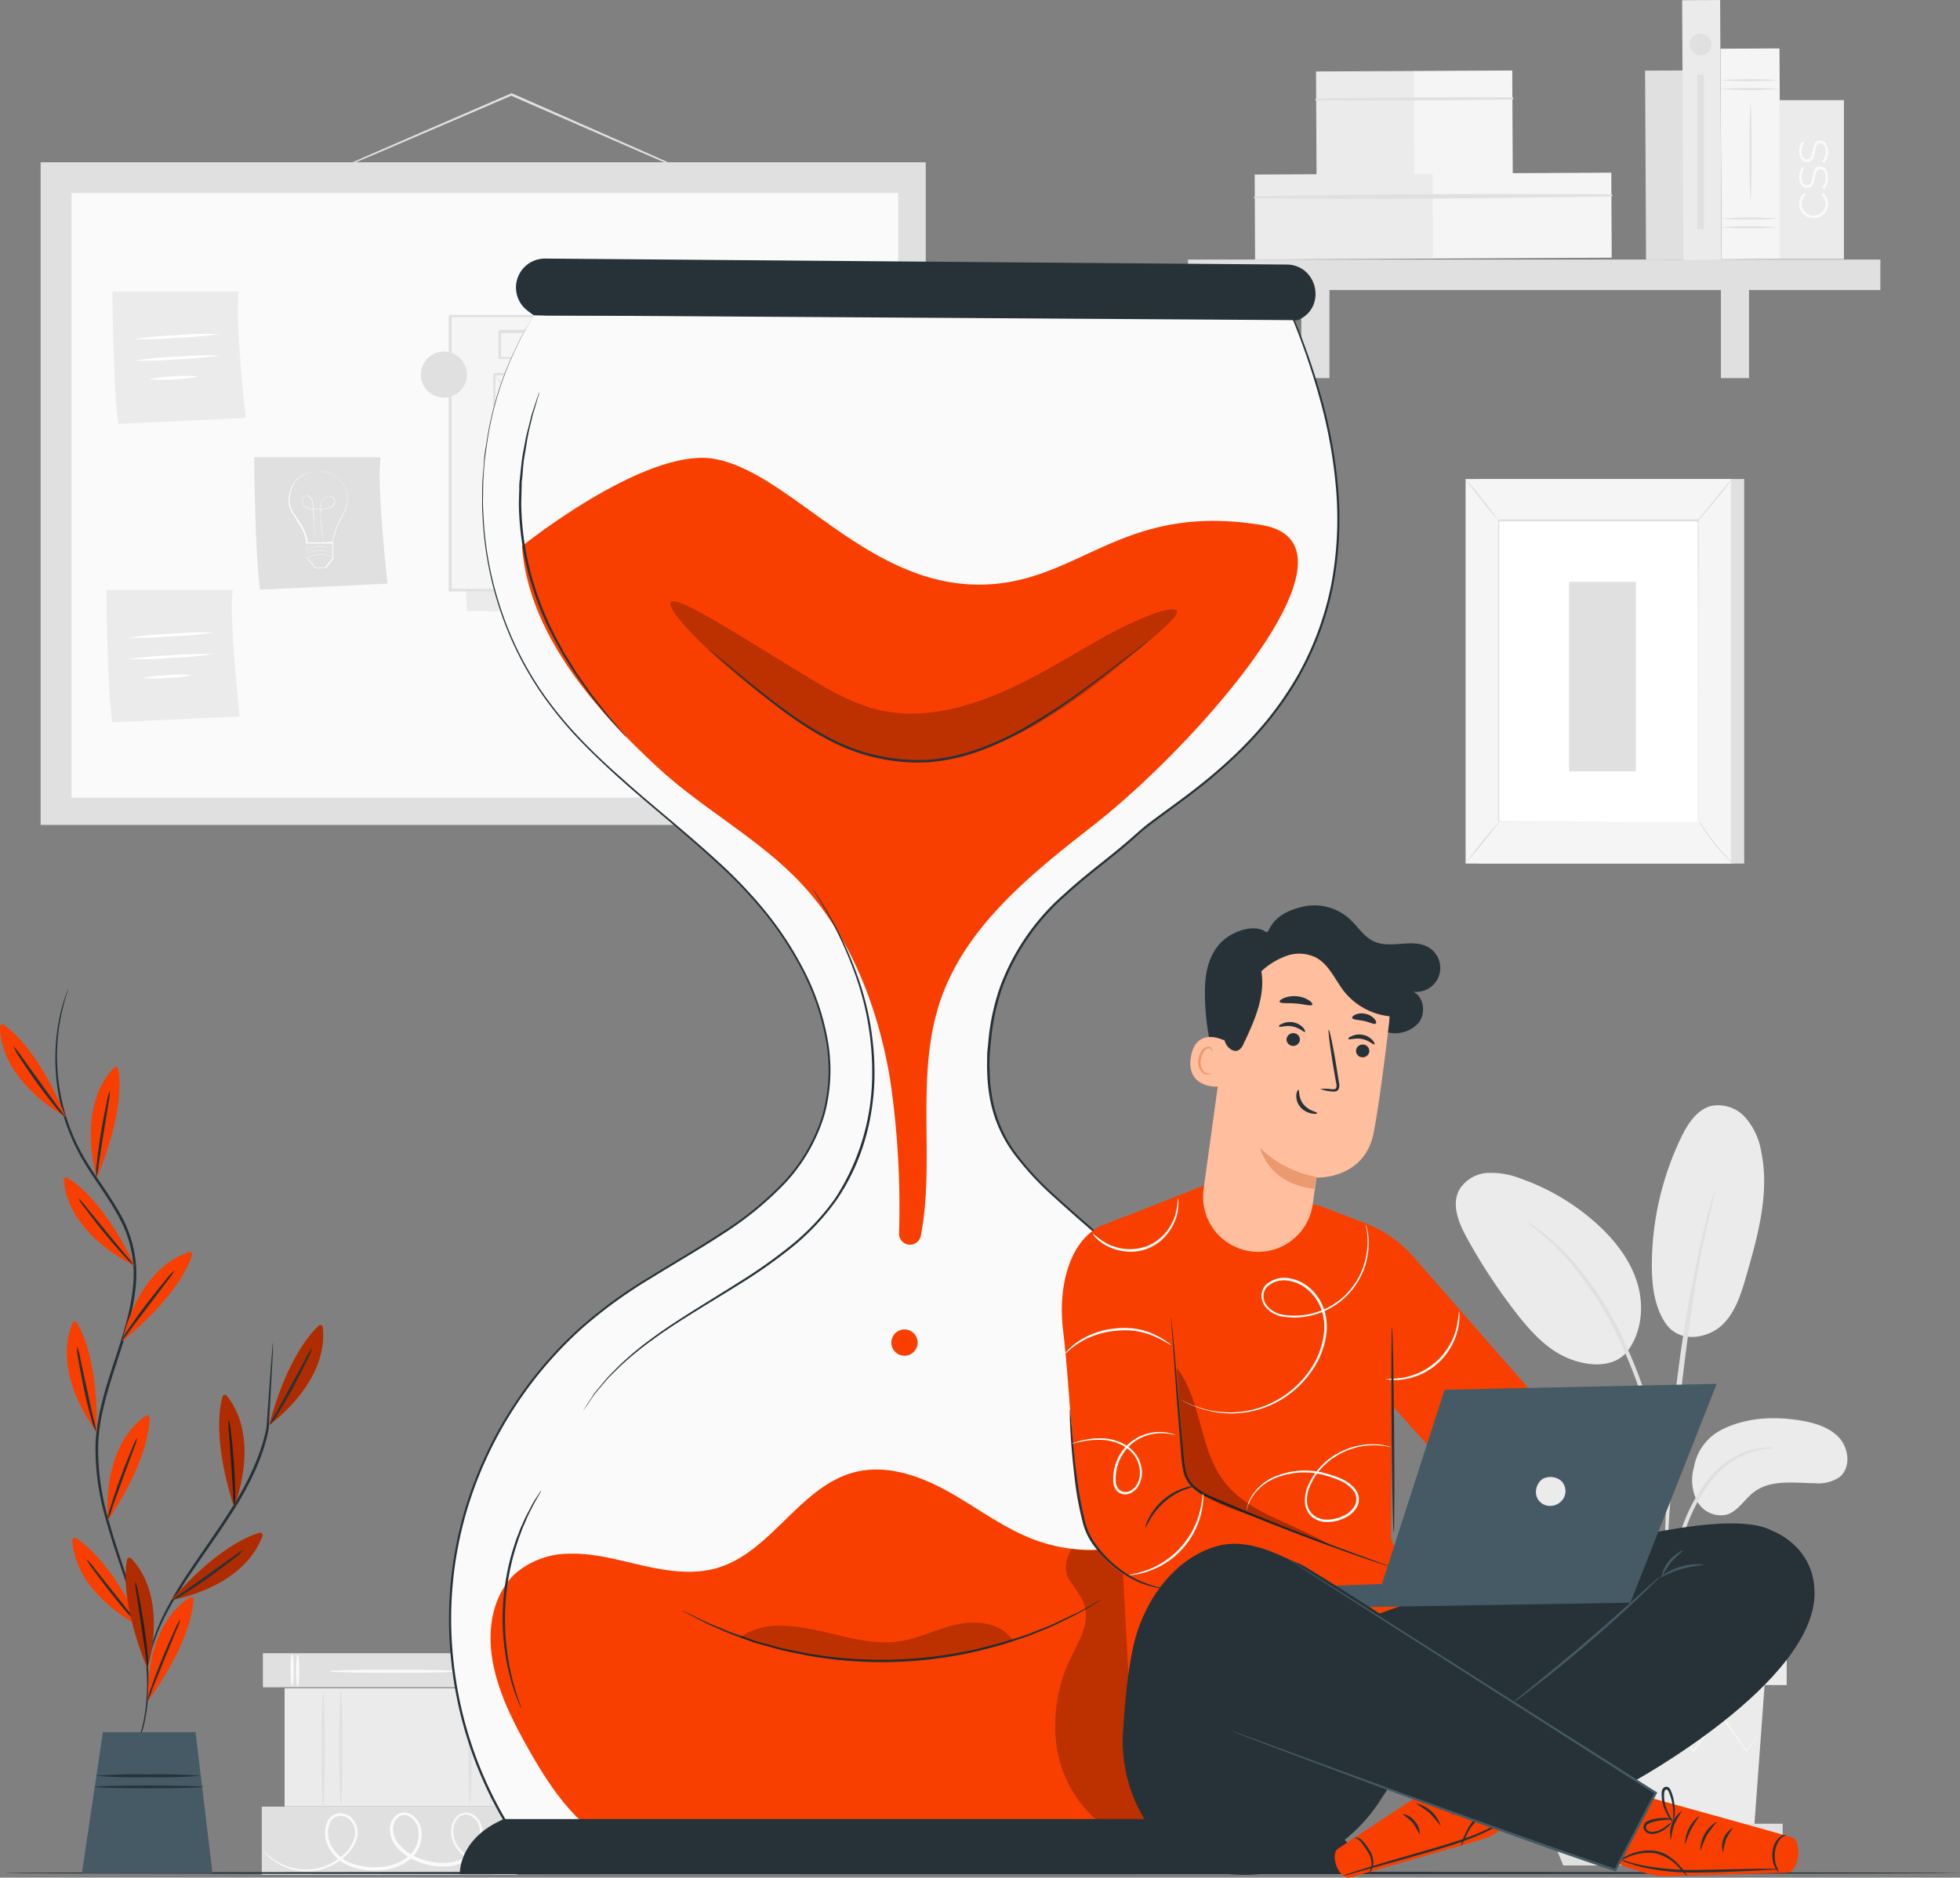 <svg xmlns="http://www.w3.org/2000/svg" width="396.571" height="380" viewBox="0 0 396.571 380">
  <rect x="0" y="0" width="396.571" height="380" fill="#808080" stroke="none"/>
  <g id="work-time-pana" transform="translate(-38.379 -40.668)">
    <g id="freepik--background-complete--inject-422" transform="translate(46.597 40.668)">
      <rect id="Rectángulo_884" data-name="Rectángulo 884" width="6.896" height="51.631" transform="translate(44.973 341.475) rotate(-90)" fill="#e0e0e0"/>
      <path id="Trazado_5590" data-name="Trazado 5590" d="M104.03,405.8c.174,0,.321,1.449.321,3.237s-.147,3.228-.321,3.228-.33-1.449-.33-3.228S103.847,405.8,104.03,405.8Z" transform="translate(-52.014 -70.947)" fill="#fafafa"/>
      <path id="Trazado_5591" data-name="Trazado 5591" d="M102.8,405.65c.183,0,.321,1.449.321,3.228s-.138,3.237-.321,3.237-.321-1.449-.321-3.237S102.618,405.65,102.8,405.65Z" transform="translate(-51.912 -70.934)" fill="#fafafa"/>
      <path id="Trazado_5592" data-name="Trazado 5592" d="M148.3,405.8c.183,0,.33,1.449.33,3.237s-.147,3.228-.33,3.228-.321-1.449-.321-3.228S148.127,405.8,148.3,405.8Z" transform="translate(-55.686 -70.947)" fill="#fafafa"/>
      <path id="Trazado_5593" data-name="Trazado 5593" d="M147.08,405.65c.174,0,.321,1.449.321,3.228s-.147,3.237-.321,3.237-.33-1.449-.33-3.237S146.9,405.65,147.08,405.65Z" transform="translate(-55.584 -70.934)" fill="#fafafa"/>
      <path id="Trazado_5594" data-name="Trazado 5594" d="M137.362,409.451c0,.183-5.915.321-13.206.321s-13.206-.138-13.206-.321,5.915-.321,13.206-.321S137.362,409.268,137.362,409.451Z" transform="translate(-52.615 -71.223)" fill="#fafafa"/>
      <rect id="Rectángulo_885" data-name="Rectángulo 885" width="13.793" height="51.631" transform="translate(44.753 379.423) rotate(-90)" fill="#e0e0e0"/>
      <path id="Trazado_5595" data-name="Trazado 5595" d="M148.442,449.379a1.645,1.645,0,0,1-.275.156c-.193.092-.477.229-.862.394a14.839,14.839,0,0,1-3.5,1,9.1,9.1,0,0,1-5.677-.807,7.465,7.465,0,0,1-2.7-2.439,5.7,5.7,0,0,1-.917-3.971,4.191,4.191,0,0,1,.917-2.054,2.678,2.678,0,0,1,2.173-.99,3.118,3.118,0,0,1,2.192,1.174,4.3,4.3,0,0,1,1,2.357,6.273,6.273,0,0,1-1.779,4.888,7.886,7.886,0,0,1-4.961,2.43,13.335,13.335,0,0,1-5.759-.715,10.657,10.657,0,0,1-5.035-3.384,5.5,5.5,0,0,1-1.174-2.98,3.879,3.879,0,0,1,1.1-3.1,2.55,2.55,0,0,1,1.614-.706,2.944,2.944,0,0,1,1.687.477,4.43,4.43,0,0,1,1.9,2.751,6.493,6.493,0,0,1-2.036,6.08,10.143,10.143,0,0,1-5.814,2.366,14.316,14.316,0,0,1-6.025-.6,8.327,8.327,0,0,1-4.585-3.567,6.089,6.089,0,0,1-.569-5.5,2.852,2.852,0,0,1,2.1-1.779,3.338,3.338,0,0,1,2.6.624,4.31,4.31,0,0,1,1.229,4.65,8.052,8.052,0,0,1-2.6,3.668,11.647,11.647,0,0,1-7.08,2.751,11.308,11.308,0,0,1-8.529-3.439,8.845,8.845,0,0,1-.624-.715,1.832,1.832,0,0,1-.183-.266,13.206,13.206,0,0,0,3.843,2.926,11.234,11.234,0,0,0,5.5,1.137,11.409,11.409,0,0,0,6.8-2.751,7.639,7.639,0,0,0,2.421-3.466,3.8,3.8,0,0,0-1.073-4.072,2.815,2.815,0,0,0-2.173-.514,2.283,2.283,0,0,0-1.687,1.467,5.5,5.5,0,0,0,.559,4.943,7.731,7.731,0,0,0,4.274,3.283,13.756,13.756,0,0,0,5.759.55,9.6,9.6,0,0,0,5.447-2.21,5.879,5.879,0,0,0,1.834-5.5,3.824,3.824,0,0,0-1.6-2.375,1.972,1.972,0,0,0-2.522.147,3.228,3.228,0,0,0-.917,2.586,4.9,4.9,0,0,0,1.036,2.641A10.088,10.088,0,0,0,128.5,450.1a12.839,12.839,0,0,0,5.5.706,7.337,7.337,0,0,0,4.585-2.219,5.723,5.723,0,0,0,1.66-4.448,3.283,3.283,0,0,0-2.678-3.091,2.229,2.229,0,0,0-1.788.807,3.741,3.741,0,0,0-.853,1.834,5.218,5.218,0,0,0,.835,3.668,7.162,7.162,0,0,0,2.522,2.357,8.932,8.932,0,0,0,5.5.871,16.507,16.507,0,0,0,3.485-.871C148.039,449.526,148.433,449.351,148.442,449.379Z" transform="translate(-51.398 -73.835)" fill="#fafafa"/>
      <rect id="Rectángulo_886" data-name="Rectángulo 886" width="23.936" height="47.018" transform="translate(49.366 365.603) rotate(-90)" fill="#ebebeb"/>
      <path id="Trazado_5596" data-name="Trazado 5596" d="M109.66,414.13c.174,0,.321,5.181.321,11.583s-.147,11.583-.321,11.583-.33-5.181-.33-11.583S109.477,414.13,109.66,414.13Z" transform="translate(-52.481 -71.637)" fill="#e0e0e0"/>
      <path id="Trazado_5597" data-name="Trazado 5597" d="M113.55,413.8c.174,0,.321,5.126.321,11.436s-.147,11.436-.321,11.436-.33-5.117-.33-11.436S113.367,413.8,113.55,413.8Z" transform="translate(-52.803 -71.61)" fill="#e0e0e0"/>
      <path id="Trazado_5598" data-name="Trazado 5598" d="M146.62,413c.174,0,.321,5.392.321,12.05s-.147,12.041-.321,12.041-.33-5.392-.33-12.041S146.437,413,146.62,413Z" transform="translate(-55.545 -71.544)" fill="#e0e0e0"/>
      <path id="Trazado_5599" data-name="Trazado 5599" d="M142.05,413.32c.174,0,.321,5.246.321,11.729s-.147,11.729-.321,11.729-.33-5.246-.33-11.729S141.867,413.32,142.05,413.32Z" transform="translate(-55.166 -71.57)" fill="#e0e0e0"/>
      <path id="Trazado_5600" data-name="Trazado 5600" d="M417.542,356.043c4.879-2.522,10.611-2.843,16.03-1.953,2.907.486,5.933,1.348,7.914,3.54s2.348,6.025.083,7.9a7.546,7.546,0,0,1-5,1.266c-4.237-.046-8.932-.789-12.316,1.761-1.935,1.449-3.219,3.87-5.5,4.585a5.411,5.411,0,0,1-6-2.669,9.317,9.317,0,0,1-.679-6.887,10.5,10.5,0,0,1,5.466-7.538Z" transform="translate(-77.555 -66.621)" fill="#ebebeb"/>
      <path id="Trazado_5601" data-name="Trazado 5601" d="M405.635,328.756c2.98,4.255,8.776,2.843,11.463.248s3.824-6.365,4.851-9.959c2.366-8.2,4.741-16.81,2.99-25.165a13.894,13.894,0,0,0-3.219-6.841,7.337,7.337,0,0,0-6.924-2.311c-2.916.78-4.732,3.668-6.044,6.355a60.086,60.086,0,0,0-5.933,25.751c0,4.145.477,8.492,2.815,11.922" transform="translate(-76.818 -60.895)" fill="#ebebeb"/>
      <path id="Trazado_5602" data-name="Trazado 5602" d="M393.9,336.1c3.237-3.843,3.852-9.446,2.412-14.251s-4.7-8.914-8.446-12.252a45.459,45.459,0,0,0-15.123-8.923,16.2,16.2,0,0,0-6.8-1.156,7.126,7.126,0,0,0-5.7,3.457c-1.6,3.036-.064,6.713,1.587,9.721a115.942,115.942,0,0,0,9.923,15.113c2.981,3.843,6.42,7.63,10.922,9.363s9.253,1.522,11.656-1.623" transform="translate(-73.231 -62.132)" fill="#ebebeb"/>
      <path id="Trazado_5603" data-name="Trazado 5603" d="M405.665,399.228a9.575,9.575,0,0,0,.275-1.935c.138-1.4.3-3.173.514-5.273a77.176,77.176,0,0,1,1.183-7.749,59.469,59.469,0,0,1,2.815-9.171,33.933,33.933,0,0,1,4.668-8.254,17.425,17.425,0,0,1,5.9-4.906,16.937,16.937,0,0,1,4.971-1.55,8.775,8.775,0,0,0,1.926-.275,8.978,8.978,0,0,0-1.963,0,15.068,15.068,0,0,0-5.181,1.348,17.425,17.425,0,0,0-6.218,4.943,32.935,32.935,0,0,0-4.842,8.437,55.823,55.823,0,0,0-2.751,9.29,67.006,67.006,0,0,0-1.036,7.841c-.165,2.238-.229,4.053-.257,5.31a9.243,9.243,0,0,0,0,1.944Z" transform="translate(-77.05 -67.154)" fill="#e0e0e0"/>
      <path id="Trazado_5604" data-name="Trazado 5604" d="M406.033,390.446a3.824,3.824,0,0,0,.055-.917v-2.568c0-2.219,0-5.447.11-9.428.2-7.96.917-16.507,2.21-28.613,1.256-11.353,2.935-24.578,4.714-33.171.376-1.953.761-3.714,1.128-5.255s.633-2.87.917-3.943.44-1.834.6-2.494a5.156,5.156,0,0,0,.165-.917,3.477,3.477,0,0,0-.312.844c-.2.642-.449,1.458-.752,2.458s-.669,2.384-1.055,3.925-.825,3.292-1.238,5.246a290.707,290.707,0,0,0-4.961,30.777c-1.321,12.105-1.917,23.129-1.972,31.107-.046,3.989,0,7.217.138,9.446.064,1.046.119,1.9.156,2.568a3.8,3.8,0,0,0,.1.935Z" transform="translate(-77.05 -62.433)" fill="#e0e0e0"/>
      <path id="Trazado_5605" data-name="Trazado 5605" d="M403.56,369.78a17.094,17.094,0,0,0,0-2.678c-.1-1.724-.339-4.219-.825-7.263a95.575,95.575,0,0,0-2.357-10.583,87.43,87.43,0,0,0-4.429-12.527,66.654,66.654,0,0,0-12.995-20.24,34.78,34.78,0,0,0-3.063-2.843c-.468-.394-.917-.789-1.3-1.1l-1.183-.816a16.248,16.248,0,0,0-2.265-1.449c-.128.174,3.2,2.128,7.4,6.6a70.247,70.247,0,0,1,12.674,20.176,98.272,98.272,0,0,1,4.429,12.4c1.165,3.888,1.935,7.465,2.522,10.473s.871,5.5,1.064,7.2A16.583,16.583,0,0,0,403.56,369.78Z" transform="translate(-74.522 -63.026)" fill="#e0e0e0"/>
      <path id="Trazado_5606" data-name="Trazado 5606" d="M382.17,412.53l2.137,29.181h37.481l2.137-29.181Z" transform="translate(-75.106 -71.505)" fill="#ebebeb"/>
      <rect id="Rectángulo_887" data-name="Rectángulo 887" width="49.843" height="11.5" transform="translate(303.442 329.525)" fill="#ebebeb"/>
      <path id="Trazado_5607" data-name="Trazado 5607" d="M378.22,443.13v3.191h49.027V443.13Z" transform="translate(-74.778 -74.042)" fill="#e0e0e0"/>
      <path id="Trazado_5608" data-name="Trazado 5608" d="M383.073,451.833l-2.293-5.6h44.891l-2.678,5.6Z" transform="translate(-74.99 -74.299)" fill="#e0e0e0"/>
      <path id="Trazado_5609" data-name="Trazado 5609" d="M423.287,422.564a1.2,1.2,0,0,1-.174.266c-.156.2-.339.44-.559.743l-2.192,2.8-.092.128-.092-.138c-1.376-1.9-3.21-4.429-5.365-7.419h.275l-5.282,7.483-.165.229-.183-.22-6.236-7.474h.358l-.339.431-5.576,7.043-.193.238-.165-.248c-1.908-2.687-3.668-5.209-5.292-7.474h.312l-6.511,7.419-.11.128-.092-.147-2.036-3.421c-.22-.376-.385-.679-.523-.917a1.5,1.5,0,0,1-.165-.321,1.485,1.485,0,0,1,.22.284l.578.917,2.137,3.366h-.2l6.42-7.511.156-.183.147.2,5.337,7.447h-.367l5.594-7.034.339-.44.183-.22.183.22,6.245,7.465h-.348l5.337-7.447.156-.22.147.22,5.255,7.5h-.193c.963-1.156,1.715-2.063,2.274-2.751l.605-.706C423.2,422.629,423.278,422.555,423.287,422.564Z" transform="translate(-75.165 -72.001)" fill="#f5f5f5"/>
      <path id="Trazado_5610" data-name="Trazado 5610" d="M424.475,412.3c0,.128-9.4.229-20.983.229s-20.983-.1-20.983-.229,9.391-.229,20.983-.229S424.475,412.171,424.475,412.3Z" transform="translate(-75.134 -71.466)" fill="#f5f5f5"/>
      <path id="Trazado_5611" data-name="Trazado 5611" d="M188.076,79.218a.583.583,0,0,1-.22-.064l-.605-.238-2.311-.963-8.483-3.668L148.578,62.142l-.972-.431h.2L120.488,73.44l-8.254,3.467-2.256.917a4.814,4.814,0,0,1-.8.284,5.392,5.392,0,0,1,.761-.376l2.219-1.009,8.254-3.622L147.67,61.28h.2l.972.422,27.824,12.289,8.41,3.769,2.274,1.055.587.284A.78.78,0,0,1,188.076,79.218Z" transform="translate(-52.468 -42.377)" fill="#e0e0e0"/>
      <rect id="Rectángulo_888" data-name="Rectángulo 888" width="179.096" height="134.104" transform="translate(0 32.842)" fill="#e0e0e0"/>
      <rect id="Rectángulo_889" data-name="Rectángulo 889" width="167.247" height="122.356" transform="translate(6.264 39.078)" fill="#fafafa"/>
      <path id="Trazado_5612" data-name="Trazado 5612" d="M94.45,141.57s.174,20.533,1.22,26.806l25.761-1.22s-2.256-20.176-1.385-25.586Z" transform="translate(-51.247 -49.035)" fill="#e0e0e0"/>
      <path id="Trazado_5613" data-name="Trazado 5613" d="M107.772,144.726h.376a6.1,6.1,0,0,1,1.073.055,6.016,6.016,0,0,1,1.632.486,5.419,5.419,0,0,1,1.779,1.412,6.062,6.062,0,0,1,1.238,2.476,5.979,5.979,0,0,1-.266,3.182,9.519,9.519,0,0,1-.724,1.6,14.67,14.67,0,0,0-.825,1.6,14.049,14.049,0,0,0-1.045,3.668v.083h-5.392V159.2a7.621,7.621,0,0,0-1.238-3.522c-.312-.532-.651-1.018-.917-1.522a15.593,15.593,0,0,1-.917-1.476,5,5,0,0,1-.4-3.136,6.63,6.63,0,0,1,1-2.568,5.035,5.035,0,0,1,1.669-1.513,6.906,6.906,0,0,1,2.641-.78h0a7.062,7.062,0,0,0-1.036.2,6.346,6.346,0,0,0-1.55.633,4.842,4.842,0,0,0-1.623,1.495,6.658,6.658,0,0,0-.917,2.522,4.806,4.806,0,0,0,.4,3.036,16.969,16.969,0,0,0,.917,1.458c.321.486.66.99.972,1.522a7.667,7.667,0,0,1,1.275,3.613l-.1-.1h5.218l-.1.092a14.169,14.169,0,0,1,1.064-3.714,16.9,16.9,0,0,1,.844-1.623,9.53,9.53,0,0,0,.715-1.559,5.851,5.851,0,0,0,.284-3.091,6.144,6.144,0,0,0-1.183-2.43,5.365,5.365,0,0,0-1.733-1.4,5.787,5.787,0,0,0-1.6-.5,8.117,8.117,0,0,0-1.055-.092h-.284C107.809,144.735,107.772,144.735,107.772,144.726Z" transform="translate(-51.877 -49.293)" fill="#fff"/>
      <path id="Trazado_5614" data-name="Trazado 5614" d="M109.335,159.487a.6.6,0,0,1,0-.083v-.238c0-.211-.083-.523-.138-.917-.119-.807-.293-1.963-.4-3.4,0-.358-.055-.734-.064-1.128a11.074,11.074,0,0,1,0-1.238,3.384,3.384,0,0,1,.284-1.284,1.953,1.953,0,0,1,.99-.981,1.293,1.293,0,0,1,1.4.266.917.917,0,0,1,.293.706,1.247,1.247,0,0,1-.257.734,1.742,1.742,0,0,1-.624.5,3.21,3.21,0,0,1-.761.248,9.766,9.766,0,0,1-3.265.11,2.908,2.908,0,0,1-.78-.22,2.009,2.009,0,0,1-.642-.459,1.485,1.485,0,0,1-.376-.7,1.146,1.146,0,0,1,.092-.761,1.009,1.009,0,0,1,.541-.523.917.917,0,0,1,.725,0,1.348,1.348,0,0,1,.55.459,1.972,1.972,0,0,1,.275.642,8.354,8.354,0,0,1,.128,1.321l.128,2.357c.064,1.44.128,2.6.165,3.421v1.238a.569.569,0,0,0,0-.083v-.238a7.024,7.024,0,0,0-.055-.917c0-.816-.119-1.981-.2-3.421,0-.715-.083-1.5-.128-2.357a7.145,7.145,0,0,0-.138-1.3,1.724,1.724,0,0,0-.257-.614,1.431,1.431,0,0,0-.523-.44.853.853,0,0,0-.669,0,.963.963,0,0,0-.5.486,1.119,1.119,0,0,0-.083.715,1.476,1.476,0,0,0,.358.651,2.348,2.348,0,0,0,1.376.66,9.538,9.538,0,0,0,1.623.073,9.354,9.354,0,0,0,1.614-.183,2.953,2.953,0,0,0,.743-.248,1.7,1.7,0,0,0,.6-.477,1.211,1.211,0,0,0,.248-.688.917.917,0,0,0-.275-.651A1.247,1.247,0,0,0,110,150.27a1.834,1.834,0,0,0-.917.917,3.43,3.43,0,0,0-.284,1.266c0,.422,0,.825,0,1.22a6.6,6.6,0,0,0,.064,1.137c.11,1.44.275,2.6.376,3.393.055.4.1.706.128.917v.238a.568.568,0,0,1-.037.128Z" transform="translate(-52.119 -49.738)" fill="#fff"/>
      <path id="Trazado_5615" data-name="Trazado 5615" d="M106,160.472a7.017,7.017,0,0,1,.073.853q0,.917.11,2.228V163.5l1.742,2.027h-.092l2.008-.11h-.083l.99-1.211.5-.614v.083c0-1.183-.055-2.293-.073-3.3l.11.1H106a1.266,1.266,0,0,1,.358,0l1.055-.055,3.815-.147h.11v.11c0,1.018.064,2.128.1,3.3v.009h0c-.165.2-.33.413-.5.614l-1,1.22h-.055l-2.008.1h-.037l-1.706-2.027h0v-2.293A7.146,7.146,0,0,1,106,160.472Z" transform="translate(-52.204 -50.586)" fill="#fff"/>
      <path id="Trazado_5616" data-name="Trazado 5616" d="M111.221,163.592a.384.384,0,0,1-.193-.083,5.356,5.356,0,0,0-.523-.2,4.989,4.989,0,0,0-1.834-.275,5.09,5.09,0,0,0-1.834.385l-.5.238-.183.092a.56.56,0,0,1,.165-.119,4.685,4.685,0,0,1,.5-.266,4.815,4.815,0,0,1,1.834-.413,4.668,4.668,0,0,1,1.834.3,3.67,3.67,0,0,1,.514.229Z" transform="translate(-52.217 -50.808)" fill="#fff"/>
      <path id="Trazado_5617" data-name="Trazado 5617" d="M111.212,162.721l-.183-.083-.523-.211a5.237,5.237,0,0,0-1.834-.275,5.5,5.5,0,0,0-1.834.385c-.22.092-.385.174-.5.238l-.183.092.165-.119a3.578,3.578,0,0,1,.5-.257,4.806,4.806,0,0,1,1.834-.422,5.025,5.025,0,0,1,1.834.3c.22.092.394.174.514.238A1.44,1.44,0,0,1,111.212,162.721Z" transform="translate(-52.217 -50.735)" fill="#fff"/>
      <path id="Trazado_5618" data-name="Trazado 5618" d="M111.162,161.882l-.183-.073c-.128-.055-.3-.138-.523-.211a5.255,5.255,0,0,0-1.834-.275,5.035,5.035,0,0,0-1.834.385c-.22.092-.385.174-.5.238l-.183.092.165-.119a3.938,3.938,0,0,1,.5-.266,5.008,5.008,0,0,1,1.834-.413,5.063,5.063,0,0,1,1.834.3,4.072,4.072,0,0,1,.514.238A.6.6,0,0,1,111.162,161.882Z" transform="translate(-52.213 -50.666)" fill="#fff"/>
      <path id="Trazado_5619" data-name="Trazado 5619" d="M63.17,105s.174,20.542,1.22,26.806l25.761-1.22S87.885,110.411,88.756,105Z" transform="translate(-48.653 -46.003)" fill="#ebebeb"/>
      <path id="Trazado_5620" data-name="Trazado 5620" d="M85.276,114.358a74.816,74.816,0,0,1-8.63.77,70.809,70.809,0,0,1-8.666.266,77.345,77.345,0,0,1,8.63-.77,75.512,75.512,0,0,1,8.666-.266Z" transform="translate(-49.052 -46.776)" fill="#fff"/>
      <path id="Trazado_5621" data-name="Trazado 5621" d="M85.277,119.1a72.969,72.969,0,0,1-8.63.78,75.346,75.346,0,0,1-8.657.266,74.54,74.54,0,0,1,8.63-.77,74.282,74.282,0,0,1,8.657-.275Z" transform="translate(-49.052 -47.17)" fill="#fff"/>
      <path id="Trazado_5622" data-name="Trazado 5622" d="M81.179,123.749a24.541,24.541,0,0,1-4.916.55,24.367,24.367,0,0,1-4.934,0,24.5,24.5,0,0,1,4.906-.55A24.441,24.441,0,0,1,81.179,123.749Z" transform="translate(-49.329 -47.547)" fill="#fff"/>
      <path id="Trazado_5623" data-name="Trazado 5623" d="M61.84,170.85s.174,20.533,1.22,26.806l25.761-1.22s-2.265-20.176-1.394-25.586Z" transform="translate(-48.542 -51.463)" fill="#ebebeb"/>
      <path id="Trazado_5624" data-name="Trazado 5624" d="M83.947,180.248a73.514,73.514,0,0,1-8.63.78,75.384,75.384,0,0,1-8.657.266,74.226,74.226,0,0,1,8.621-.77,74.415,74.415,0,0,1,8.666-.275Z" transform="translate(-48.942 -52.24)" fill="#fff"/>
      <path id="Trazado_5625" data-name="Trazado 5625" d="M83.947,185a74.278,74.278,0,0,1-8.63.77,75.349,75.349,0,0,1-8.657.266,74.536,74.536,0,0,1,8.63-.77A75.363,75.363,0,0,1,83.947,185Z" transform="translate(-48.942 -52.634)" fill="#fff"/>
      <path id="Trazado_5626" data-name="Trazado 5626" d="M79.849,189.65a24.137,24.137,0,0,1-4.906.541,24.44,24.44,0,0,1-4.943.046,24.5,24.5,0,0,1,4.906-.55,24.006,24.006,0,0,1,4.943-.037Z" transform="translate(-49.219 -53.013)" fill="#fff"/>
      <path id="Trazado_5627" data-name="Trazado 5627" d="M138.61,110.89l2.549,59.243,73.953.89-3.32-59.353Z" transform="translate(-54.909 -46.491)" fill="#ebebeb"/>
      <rect id="Rectángulo_890" data-name="Rectángulo 890" width="73.467" height="55.474" transform="translate(82.839 63.977)" fill="#f5f5f5"/>
      <path id="Trazado_5628" data-name="Trazado 5628" d="M211.113,165.883v-3.989c0-2.6,0-6.42-.055-11.225,0-9.675-.064-23.514-.11-40.26l.211.2H137.7l.257-.248v55.474l-.229-.229,52.989.11,15.077.064h4.053l-4.035.174-15.013.064-53.19.11h-.229V110.18h73.935v.211c0,16.792-.083,30.685-.11,40.351,0,4.815,0,8.584-.055,11.179v2.916C211.131,165.553,211.113,165.883,211.113,165.883Z" transform="translate(-54.807 -46.432)" fill="#e0e0e0"/>
      <rect id="Rectángulo_891" data-name="Rectángulo 891" width="29.777" height="37.481" transform="translate(91.708 75.725)" fill="#f5f5f5"/>
      <path id="Trazado_5629" data-name="Trazado 5629" d="M177.1,160.7a.614.614,0,0,1,0-.193v-2.577c0-1.834,0-4.411-.055-7.694,0-6.594-.073-15.93-.119-27.017l.229.229H147.38c-.064,0,.477-.477.248-.248h0v37.463l-.2-.211,21.56.11,6.044.055H177.2a3.592,3.592,0,0,1-.523,0h-1.559l-6.007.055-21.689.11h-.211V123.236h0c-.229.22.3-.321.257-.257h30.007v.229c-.046,11.142-.092,20.533-.119,27.164l-.055,7.639v2.513a1.128,1.128,0,0,1-.2.174Z" transform="translate(-55.617 -47.493)" fill="#e0e0e0"/>
      <rect id="Rectángulo_892" data-name="Rectángulo 892" width="57.07" height="5.402" transform="translate(92.845 67.15)" fill="#f5f5f5"/>
      <path id="Trazado_5630" data-name="Trazado 5630" d="M205.631,119.254v-1.421c0-.917,0-2.265-.064-3.98l.1.1c-9.62.092-31.557.156-57.07.156h0c.5-.514.138-.147.257-.257h0v5.383l-.248-.257,40.452.11,12.142.073h4.173a2.036,2.036,0,0,1,.3,0H201.33l-12.087.083-40.636.1h-.248V113.7h0l.257-.257h0c25.513,0,47.449.064,57.07.156h.11v.1c0,1.733,0,3.091-.055,4.044v1.018A1.458,1.458,0,0,1,205.631,119.254Z" transform="translate(-55.717 -46.703)" fill="#e0e0e0"/>
      <rect id="Rectángulo_893" data-name="Rectángulo 893" width="24.789" height="22.588" transform="translate(125.126 75.725)" fill="#f5f5f5"/>
      <path id="Trazado_5631" data-name="Trazado 5631" d="M208.552,145.793v-1.66c0-1.1,0-2.65-.055-4.585,0-3.98-.064-9.583-.11-16.324l.211.22H183.837l.248-.248h0v22.578l-.229-.22,17.883.11,5.071.064h1.357a2.834,2.834,0,0,1,.477,0,2.348,2.348,0,0,1-.431,0H206.9l-5.016.055-18.03.11h-.22V123.086h0c-.229.22.3-.312.257-.257h24.981v.211c-.046,6.8-.083,12.454-.11,16.507,0,1.926-.046,3.457-.055,4.585v1.183A1.836,1.836,0,0,1,208.552,145.793Z" transform="translate(-58.637 -47.481)" fill="#e0e0e0"/>
      <rect id="Rectángulo_894" data-name="Rectángulo 894" width="24.789" height="11.353" transform="translate(125.126 101.852)" fill="#f5f5f5"/>
      <path id="Trazado_5632" data-name="Trazado 5632" d="M208.552,163.045v-.825l-.046-2.274c0-2.008-.055-4.805-.1-8.254l.183.183-24.761.073c-.229.229.3-.312.248-.248h0v11.344l-.248-.238,17.727.11,5.172.073h1.889a2.4,2.4,0,0,1-.44,0h-1.348l-5.108.073-17.892.11h-.238V151.591h0c-.055,0,.477-.486.257-.257l24.761.064h.119v.183c0,3.494-.073,6.337-.092,8.364v2.238a4.484,4.484,0,0,1-.083.862Z" transform="translate(-58.638 -49.84)" fill="#e0e0e0"/>
      <path id="Trazado_5633" data-name="Trazado 5633" d="M176.374,123.31c-9.226,12.738-19.827,24.678-29.044,37.417" transform="translate(-55.632 -47.521)" fill="#fff"/>
      <path id="Trazado_5634" data-name="Trazado 5634" d="M147.34,160.727a2.861,2.861,0,0,1,.238-.422l.78-1.137c.679-.99,1.7-2.394,2.98-4.108,2.559-3.448,6.218-8.107,10.326-13.2s7.8-9.712,10.427-13.1l3.109-4.008.853-1.091c.2-.238.312-.367.33-.358a2.182,2.182,0,0,1-.248.422l-.78,1.137c-.679.99-1.7,2.394-2.98,4.118-2.559,3.439-6.218,8.1-10.326,13.188s-7.8,9.712-10.427,13.1l-3.109,4.017-.853,1.082A2.063,2.063,0,0,1,147.34,160.727Z" transform="translate(-55.632 -47.521)" fill="#e0e0e0"/>
      <line id="Línea_76" data-name="Línea 76" x2="29.777" y2="37.481" transform="translate(91.708 75.725)" fill="#fff"/>
      <path id="Trazado_5635" data-name="Trazado 5635" d="M177.119,160.721c-.11.083-6.869-8.254-15.086-18.58s-14.8-18.809-14.673-18.9,6.86,8.254,15.086,18.589S177.229,160.62,177.119,160.721Z" transform="translate(-55.634 -47.515)" fill="#e0e0e0"/>
      <path id="Trazado_5636" data-name="Trazado 5636" d="M140.547,122.909a4.659,4.659,0,1,1-4.659-4.659A4.659,4.659,0,0,1,140.547,122.909Z" transform="translate(-54.297 -47.101)" fill="#e0e0e0"/>
      <path id="Trazado_5637" data-name="Trazado 5637" d="M223.637,110.579a4.659,4.659,0,1,1-4.659-4.659A4.659,4.659,0,0,1,223.637,110.579Z" transform="translate(-61.187 -46.079)" fill="#e0e0e0"/>
      <rect id="Rectángulo_895" data-name="Rectángulo 895" width="53.686" height="77.823" transform="translate(291.006 96.946)" fill="#e0e0e0"/>
      <rect id="Rectángulo_896" data-name="Rectángulo 896" width="53.686" height="77.823" transform="translate(288.319 96.946)" fill="#f5f5f5"/>
      <rect id="Rectángulo_897" data-name="Rectángulo 897" width="40.351" height="60.967" transform="translate(294.986 105.374)" fill="#fff"/>
      <path id="Trazado_5638" data-name="Trazado 5638" d="M409.341,216.513V199.446c0-10.748,0-25.972-.064-43.9l.138.138H368.99l.147-.147V216.5l-.119-.119,29.346.064h.073L369,216.5h-.119V155.28h40.59v.128c0,17.965-.046,33.216-.064,44.02v16.691Z" transform="translate(-74.004 -50.172)" fill="#e0e0e0"/>
      <path id="Trazado_5639" data-name="Trazado 5639" d="M419.772,146.38a8.417,8.417,0,0,1-.917,1.394c-.624.835-1.513,1.963-2.522,3.191s-1.953,2.311-2.65,3.091a9.022,9.022,0,0,1-1.183,1.2,10.51,10.51,0,0,1,1.027-1.339l2.586-3.136,2.577-3.136A11.385,11.385,0,0,1,419.772,146.38Z" transform="translate(-77.621 -49.434)" fill="#e0e0e0"/>
      <path id="Trazado_5640" data-name="Trazado 5640" d="M413.22,221.83a49.667,49.667,0,0,0,7.034,8.8" transform="translate(-77.681 -55.691)" fill="#fff"/>
      <path id="Trazado_5641" data-name="Trazado 5641" d="M420.254,230.634a7.5,7.5,0,0,1-1.22-1.119,38.511,38.511,0,0,1-2.66-2.99,39.652,39.652,0,0,1-2.339-3.246,7.814,7.814,0,0,1-.816-1.449,11.921,11.921,0,0,1,.99,1.33c.587.835,1.421,1.963,2.394,3.182s1.9,2.274,2.577,3.036a10.585,10.585,0,0,1,1.073,1.256Z" transform="translate(-77.681 -55.691)" fill="#e0e0e0"/>
      <path id="Trazado_5642" data-name="Trazado 5642" d="M361.72,230.386l7.034-8.676" transform="translate(-73.41 -55.681)" fill="#fff"/>
      <path id="Trazado_5643" data-name="Trazado 5643" d="M368.751,221.71c.055,0-1.467,2.036-3.4,4.429a53.019,53.019,0,0,1-3.668,4.246,106.287,106.287,0,0,1,7.034-8.676Z" transform="translate(-73.407 -55.681)" fill="#e0e0e0"/>
      <path id="Trazado_5644" data-name="Trazado 5644" d="M361.73,146.38a52.913,52.913,0,0,1,3.412,4.081,48.115,48.115,0,0,1,3.182,4.264,50.561,50.561,0,0,1-3.411-4.108A46,46,0,0,1,361.73,146.38Z" transform="translate(-73.411 -49.434)" fill="#e0e0e0"/>
      <rect id="Rectángulo_898" data-name="Rectángulo 898" width="13.509" height="38.361" transform="translate(309.256 117.754)" fill="#e0e0e0"/>
      <rect id="Rectángulo_899" data-name="Rectángulo 899" width="7.685" height="38.242" transform="matrix(1, -0.005, 0.005, 1, 324.636, 14.297)" fill="#e0e0e0"/>
      <rect id="Rectángulo_900" data-name="Rectángulo 900" width="19.901" height="21.111" transform="matrix(1, -0.005, 0.005, 1, 258.057, 14.465)" fill="#ebebeb"/>
      <rect id="Rectángulo_901" data-name="Rectángulo 901" width="19.901" height="21.111" transform="matrix(1, -0.005, 0.005, 1, 277.856, 14.367)" fill="#f5f5f5"/>
      <path id="Trazado_5645" data-name="Trazado 5645" d="M328.743,62.763c13.224.11,26.485,0,39.709-.183a.211.211,0,1,0,0-.422q-19.855-.11-39.709.238a.183.183,0,1,0,0,.367Z" transform="translate(-70.66 -42.448)" fill="#e0e0e0"/>
      <rect id="Rectángulo_902" data-name="Rectángulo 902" width="36.16" height="17.204" transform="matrix(1, -0.005, 0.005, 1, 245.643, 35.322)" fill="#ebebeb"/>
      <rect id="Rectángulo_903" data-name="Rectángulo 903" width="36.16" height="17.204" transform="matrix(1, -0.005, 0.005, 1, 281.637, 35.127)" fill="#f5f5f5"/>
      <path id="Trazado_5646" data-name="Trazado 5646" d="M315.2,84.334c24.027.275,48.128,0,72.146-.358a.211.211,0,1,0,0-.422c-24.027-.128-48.128-.11-72.146.413a.183.183,0,1,0,0,.367Z" transform="translate(-69.537 -44.219)" fill="#e0e0e0"/>
      <rect id="Rectángulo_904" data-name="Rectángulo 904" width="140.092" height="6.163" transform="translate(232.148 52.532)" fill="#e0e0e0"/>
      <rect id="Rectángulo_905" data-name="Rectángulo 905" width="5.686" height="21.029" transform="translate(255.084 55.494)" fill="#e0e0e0"/>
      <rect id="Rectángulo_906" data-name="Rectángulo 906" width="5.686" height="21.029" transform="translate(339.978 55.494)" fill="#e0e0e0"/>
      <rect id="Rectángulo_907" data-name="Rectángulo 907" width="7.685" height="52.594" transform="matrix(1, -0.005, 0.005, 1, 332.134, 0.042)" fill="#ebebeb"/>
      <rect id="Rectángulo_908" data-name="Rectángulo 908" width="11.94" height="42.626" transform="matrix(1, -0.005, 0.005, 1, 339.89, 9.858)" fill="#f5f5f5"/>
      <path id="Trazado_5647" data-name="Trazado 5647" d="M429.812,60.292a84.6,84.6,0,0,1-11.922,0,88.436,88.436,0,0,1,11.922,0Z" transform="translate(-78.068 -42.279)" fill="#e0e0e0"/>
      <path id="Trazado_5648" data-name="Trazado 5648" d="M429.812,58.342a84.6,84.6,0,0,1-11.922,0,88.434,88.434,0,0,1,11.922,0Z" transform="translate(-78.068 -42.117)" fill="#e0e0e0"/>
      <path id="Trazado_5649" data-name="Trazado 5649" d="M429.812,90.822a84.6,84.6,0,0,1-11.922,0A88.434,88.434,0,0,1,429.812,90.822Z" transform="translate(-78.068 -44.81)" fill="#e0e0e0"/>
      <path id="Trazado_5650" data-name="Trazado 5650" d="M429.812,88.872a84.6,84.6,0,0,1-11.922,0A88.433,88.433,0,0,1,429.812,88.872Z" transform="translate(-78.068 -44.649)" fill="#e0e0e0"/>
      <path id="Trazado_5651" data-name="Trazado 5651" d="M424.571,82.894c-.119,0-.211-4.3-.211-9.6s.092-9.6.211-9.6.2,4.3.2,9.6S424.681,82.894,424.571,82.894Z" transform="translate(-78.604 -42.577)" fill="#e0e0e0"/>
      <rect id="Rectángulo_909" data-name="Rectángulo 909" width="12.995" height="32.171" transform="translate(351.873 20.269)" fill="#ebebeb"/>
      <path id="Trazado_5652" data-name="Trazado 5652" d="M438.257,88.3a2.751,2.751,0,0,1-2.907-2.9A2.513,2.513,0,0,1,436.4,83.23l.293.413a2.082,2.082,0,0,0-.853,1.761,2.412,2.412,0,1,0,4.824,0,2.063,2.063,0,0,0-.862-1.761l.3-.413a2.549,2.549,0,0,1,1.046,2.173,2.751,2.751,0,0,1-2.9,2.9Z" transform="translate(-79.515 -44.197)" fill="#fafafa"/>
      <path id="Trazado_5653" data-name="Trazado 5653" d="M440.421,81.949l-.431-.248a3.375,3.375,0,0,0,.688-2.063c0-1.2-.431-1.687-1.073-1.687-1.669,0-.44,3.8-2.687,3.8-.862,0-1.568-.724-1.568-2.173a3.521,3.521,0,0,1,.559-1.963l.44.257a2.935,2.935,0,0,0-.514,1.715c0,1.119.459,1.614,1.073,1.614,1.715,0,.5-3.8,2.687-3.8.917,0,1.559.807,1.559,2.265A3.549,3.549,0,0,1,440.421,81.949Z" transform="translate(-79.516 -43.714)" fill="#fafafa"/>
      <path id="Trazado_5654" data-name="Trazado 5654" d="M440.421,76.239l-.431-.248a3.375,3.375,0,0,0,.688-2.063c0-1.2-.431-1.687-1.073-1.687-1.669,0-.44,3.788-2.687,3.788-.862,0-1.568-.715-1.568-2.164a3.521,3.521,0,0,1,.559-1.963l.44.248a2.98,2.98,0,0,0-.514,1.724c0,1.119.459,1.614,1.073,1.614,1.715,0,.5-3.8,2.687-3.8.917,0,1.559.8,1.559,2.256a3.558,3.558,0,0,1-.734,2.293Z" transform="translate(-79.516 -43.24)" fill="#fafafa"/>
      <circle id="Elipse_231" data-name="Elipse 231" cx="2.21" cy="2.21" r="2.21" transform="translate(333.65 6.788)" fill="#e0e0e0"/>
      <rect id="Rectángulo_910" data-name="Rectángulo 910" width="1.366" height="31.291" transform="translate(335.173 15.069)" fill="#e0e0e0"/>
    </g>
    <g id="freepik--Floor--inject-422" transform="translate(39.288 419.486)">
      <path id="Trazado_5655" data-name="Trazado 5655" d="M435.033,453.978c0,.128-88.58.238-197.822.238s-197.841-.092-197.841-.238,88.562-.238,197.841-.238S435.033,453.868,435.033,453.978Z" transform="translate(-39.37 -453.74)" fill="#263238"/>
    </g>
    <g id="freepik--Hourglass--inject-422" transform="translate(129.222 92.998)">
      <path id="Trazado_5656" data-name="Trazado 5656" d="M154.641,110.239c-14.719,23.147-13.756,55.245,2.329,77.465,10.721,14.82,26.8,24.761,39.563,37.839S219,257.925,212.261,274.927c-6.86,17.305-26.953,24.339-41.993,35.307A79.364,79.364,0,0,0,151.12,418.652H307.408s27.457-52.319-7.841-92.2-54.254-40.526-52.952-66.681,19.607-34.638,30.071-44.451,61.444-32.675,31.373-105.088Z" transform="translate(-137.452 -98.766)" fill="#fafafa"/>
      <path id="Trazado_5657" data-name="Trazado 5657" d="M154.626,110.233h41.112l112.3-.083h.119v.11a143.972,143.972,0,0,1,5.869,16.828,97.877,97.877,0,0,1,3.32,18.342,72.662,72.662,0,0,1-.99,19.414,62.426,62.426,0,0,1-7.061,18.873,67.645,67.645,0,0,1-5.888,8.538,78.012,78.012,0,0,1-7.2,7.7,104.3,104.3,0,0,1-8.171,6.924c-2.843,2.2-5.814,4.274-8.712,6.475-1.449,1.091-2.751,2.32-4.164,3.549s-2.815,2.375-4.264,3.531c-2.889,2.311-5.805,4.585-8.556,7.144A45.762,45.762,0,0,0,249.506,246a44.934,44.934,0,0,0-2.421,11.3c-.083.917-.211,1.926-.248,2.9a25.789,25.789,0,0,0,0,2.916,32.547,32.547,0,0,0,.587,5.814,26.531,26.531,0,0,0,4.64,10.748,59,59,0,0,0,8.1,8.776c5.934,5.42,12.234,10.6,18.259,16.2s11.922,11.427,17.608,17.6a104.356,104.356,0,0,1,8.125,9.666,67.332,67.332,0,0,1,6.557,10.922,71.844,71.844,0,0,1,6.731,24.761,90.874,90.874,0,0,1-1.522,26.045,107,107,0,0,1-3.357,12.784,94.014,94.014,0,0,1-4.952,12.335l-.064.128H150.976l-.064-.1a80.565,80.565,0,0,1-13.087-36.894,77.786,77.786,0,0,1,5.411-37.233,81.069,81.069,0,0,1,20.653-29.511,94.054,94.054,0,0,1,14.1-10.29c4.879-3.026,9.8-5.833,14.453-8.9a66.433,66.433,0,0,0,12.729-10.345,34.9,34.9,0,0,0,7.868-13.646,34.023,34.023,0,0,0,.624-15.233,49.862,49.862,0,0,0-4.833-14,68.339,68.339,0,0,0-7.868-11.922,94.186,94.186,0,0,0-9.519-9.932c-6.612-6.089-13.389-11.418-19.479-16.893-3.054-2.751-5.943-5.5-8.611-8.318a78.636,78.636,0,0,1-7.135-8.795,67.387,67.387,0,0,1-8.941-18.534,69.525,69.525,0,0,1-3.045-17.562c-.128-1.357-.073-2.7-.073-4.008s0-2.586.119-3.824.183-2.449.275-3.668.339-2.311.5-3.421a65.277,65.277,0,0,1,6.126-19.424,24.562,24.562,0,0,1,1.412-2.751l1.128-1.917c.6-1.018.917-1.532.917-1.532l-.917,1.559-1.091,1.889a27.646,27.646,0,0,0-1.394,2.751,65.6,65.6,0,0,0-6.053,19.451c-.156,1.1-.339,2.238-.477,3.4s-.183,2.384-.275,3.622-.092,2.513-.1,3.815a39.106,39.106,0,0,0,.083,4,68.954,68.954,0,0,0,3.072,17.5,66.945,66.945,0,0,0,8.932,18.461,77.128,77.128,0,0,0,7.126,8.749c2.66,2.825,5.548,5.576,8.6,8.254,6.089,5.5,12.839,10.776,19.5,16.874a94.788,94.788,0,0,1,9.593,10.005,69.008,69.008,0,0,1,7.914,12,50.053,50.053,0,0,1,4.879,14.1,34.363,34.363,0,0,1-.624,15.4,35.124,35.124,0,0,1-7.942,13.8,67.3,67.3,0,0,1-12.784,10.418c-4.668,3.072-9.593,5.878-14.462,8.9a94.254,94.254,0,0,0-14.05,10.253,80.757,80.757,0,0,0-20.533,29.346,77.337,77.337,0,0,0-5.365,37.041,80.207,80.207,0,0,0,13.022,36.683l-.183-.1H307.392l-.211.128a92.629,92.629,0,0,0,4.934-12.307,106.517,106.517,0,0,0,3.338-12.729,90.312,90.312,0,0,0,1.513-25.916,71.091,71.091,0,0,0-6.686-24.624,67.421,67.421,0,0,0-6.5-10.849,106.956,106.956,0,0,0-8.089-9.629q-8.483-9.235-17.58-17.571c-6.016-5.585-12.3-10.757-18.25-16.2a60.085,60.085,0,0,1-8.171-8.841,27.063,27.063,0,0,1-4.76-10.886,34.554,34.554,0,0,1-.6-5.9c-.046-.981,0-1.963,0-2.944s.165-1.953.238-2.925a45.562,45.562,0,0,1,2.476-11.363,46.084,46.084,0,0,1,12.958-18.571c2.751-2.549,5.7-4.86,8.584-7.162,1.449-1.156,2.87-2.32,4.255-3.512s2.751-2.476,4.182-3.577c2.916-2.2,5.878-4.274,8.712-6.465a105.613,105.613,0,0,0,8.153-6.887,79.3,79.3,0,0,0,7.162-7.658,69.609,69.609,0,0,0,5.86-8.492,62,62,0,0,0,7.025-18.745,72.21,72.21,0,0,0,1-19.259,98.03,98.03,0,0,0-3.292-18.342,145.561,145.561,0,0,0-5.8-16.883l.156.1-112.241-.083H157.3Z" transform="translate(-137.437 -98.76)" fill="#263238"/>
      <path id="Trazado_5658" data-name="Trazado 5658" d="M303.143,155.3c23.019,3.788-13.27,44.561-33.822,60.646C257.4,225.256,244.652,235.362,239,249.375c-6.42,15.9-1.66,33.767-4.76,49.761a2.219,2.219,0,0,1-4.4-.468,176.927,176.927,0,0,0-1.834-31.327c-2.467-14.673-8.1-29.154-18.342-39.893-8.391-8.776-19.387-14.6-28.328-22.8-13.059-11.968-26.476-27.4-27.787-45.065,0,0,25.073-20.176,38.994-17.654,16.269,2.98,32.281,28.081,57.482,25.21C267.561,165.132,276.447,150.918,303.143,155.3Z" transform="translate(-138.773 -101.377)" fill="#f83f00"/>
      <path id="Trazado_5659" data-name="Trazado 5659" d="M304.613,392.032c-.578-5.759-2.118-12.27-7.227-14.985-3.091-1.651-6.86-1.467-10.253-.578s-6.575,2.439-9.932,3.439a32.528,32.528,0,0,1-20.332-.651c-6.245-2.293-11.6-6.42-17.424-9.7s-12.582-5.686-19.038-4.081c-11.133,2.751-16.929,16.177-27.934,19.414-4.9,1.431-10.152.624-15.123-.5s-9.969-2.577-15.058-2.384a16.706,16.706,0,0,0-10.95,4.264h0l-.073.083A10.838,10.838,0,0,0,150,387.841c-3.412,4.585-3.962,10.666-2.907,16.223,1.174,6.227,4.081,11.977,7.2,17.489,3.668,6.493,7.85,12.949,13.921,17.278,7.5,5.347,16.92,1.66,26.1,2.384,21.4,1.687,44.414,2.834,65.818,1.183,11.308-.917,21.9.348,30.869-6.594,6.309-4.879,10.418-12.234,12.4-19.956S305.411,399.965,304.613,392.032Z" transform="translate(-138.198 -119.89)" fill="#f83f00"/>
      <g id="Grupo_1807" data-name="Grupo 1807" transform="translate(122.656 261.119)" opacity="0.24">
        <path id="Trazado_5660" data-name="Trazado 5660" d="M274.555,382.46c-1.2,1.834-1.724,4.329-.559,6.2s2.751,3.586,3.246,5.741c.8,3.375-1.238,6.676-2.751,9.8a31.226,31.226,0,0,0-3.035,18.094,24.614,24.614,0,0,0,8.978,15.8c2.173,1.678,5,2.98,7.621,2.155,2.467-.77,4.053-3.274,4.585-5.814s.083-5.154-.238-7.713a119.809,119.809,0,0,1,.917-35.839c.348-1.972.679-4.228-.569-5.8a6.713,6.713,0,0,0-3.292-1.834c-4.769-1.587-9.914.174-14.857-.761" transform="translate(-271.184 -382.46)"/>
      </g>
      <path id="Trazado_5661" data-name="Trazado 5661" d="M139.83,453.27s-.431-7.172,8.923-11.17H313.139s8.575,4.347,9.629,11Z" transform="translate(-137.635 -126.287)" fill="#263238"/>
      <path id="Trazado_5662" data-name="Trazado 5662" d="M310.672,110.074l-.266.119-154.573-.99s-.55-.348-1.366-1a5.86,5.86,0,0,1,3.668-10.473l150.034,1.211C314.341,99,316.285,107.433,310.672,110.074Z" transform="translate(-138.663 -97.73)" fill="#263238"/>
      <g id="Grupo_1808" data-name="Grupo 1808" transform="translate(44.802 69.363)" opacity="0.24">
        <path id="Trazado_5663" data-name="Trazado 5663" d="M288.736,175.314c.312.6-.853,1.834-3.063,3.852s-5.5,4.668-9.593,8a125.912,125.912,0,0,1-15.59,11,62.554,62.554,0,0,1-10.675,4.906,50.54,50.54,0,0,1-6.135,1.7,41.854,41.854,0,0,1-6.63.862,35.4,35.4,0,0,1-13.325-1.834,48.017,48.017,0,0,1-10.711-5.5c-3.081-2.036-5.732-4.053-8.254-5.989s-4.769-3.8-6.8-5.557c-8.116-7.034-12.39-12.206-11.564-13.206s6.6,2.256,15.59,7.758l7.337,4.494c2.632,1.6,5.447,3.366,8.327,5a46.623,46.623,0,0,0,9.033,4.081,29.007,29.007,0,0,0,9.941,1.174c7.043-.367,13.875-2.843,19.79-5.7s11.271-6.2,15.911-8.8a80.164,80.164,0,0,1,11.482-5.594C286.71,174.929,288.471,174.736,288.736,175.314Z" transform="translate(-186.29 -173.364)"/>
      </g>
      <path id="Trazado_5664" data-name="Trazado 5664" d="M236.708,334.243a2.659,2.659,0,1,1-.128.055" transform="translate(-145.53 -117.327)" fill="#f83f00"/>
      <path id="Trazado_5665" data-name="Trazado 5665" d="M174.613,197.062a3.971,3.971,0,0,1-.55-.55l-1.495-1.632c-.633-.724-1.467-1.568-2.32-2.641l-2.916-3.668c-1-1.412-2.128-2.935-3.265-4.585l-1.678-2.669c-.284-.459-.587-.917-.862-1.4l-.807-1.486a61.994,61.994,0,0,1-5.7-13.71,57.776,57.776,0,0,1-2.164-14.673c0-1.146.064-2.256.083-3.347a11.488,11.488,0,0,1,.073-1.6c.073-.523.11-1.036.165-1.541.119-1.009.193-1.99.33-2.925s.33-1.834.486-2.669c.257-1.715.715-3.21,1.036-4.585.174-.66.312-1.284.486-1.834l.5-1.532.706-2.1a3.907,3.907,0,0,1,.275-.724,4.174,4.174,0,0,1-.183.752c-.156.532-.358,1.238-.624,2.128l-.459,1.531c-.156.559-.284,1.183-.449,1.834a40,40,0,0,0-.917,4.585c-.147.844-.293,1.733-.449,2.66s-.193,1.9-.3,2.907a14.946,14.946,0,0,1-.156,1.532c-.055.523,0,1.055-.055,1.587,0,1.082-.073,2.183-.064,3.32a58.087,58.087,0,0,0,2.137,14.591,63.114,63.114,0,0,0,5.622,13.628c.266.5.532.99.789,1.486s.578.917.853,1.394l1.651,2.669c1.119,1.687,2.228,3.21,3.2,4.585l2.861,3.668c.825,1.091,1.642,1.944,2.247,2.7l1.431,1.7A6.235,6.235,0,0,1,174.613,197.062Z" transform="translate(-138.716 -100.173)" fill="#263238"/>
      <path id="Trazado_5666" data-name="Trazado 5666" d="M167.09,342.354a1.834,1.834,0,0,1,.165-.3l.55-.862c.248-.385.55-.844.917-1.394l.578-.917c.229-.3.5-.605.761-.917l1.834-2.2c.706-.761,1.513-1.55,2.366-2.412a62.07,62.07,0,0,1,6.291-5.3c4.87-3.668,11.152-7.337,17.956-11.638a102.7,102.7,0,0,0,10.3-7.254,48.046,48.046,0,0,0,9.235-9.758,46.193,46.193,0,0,0,7.474-24.605A58.206,58.206,0,0,0,222,253.884a78.043,78.043,0,0,0-6.071-13.022c-.853-1.476-1.55-2.6-2.027-3.356l-.541-.862c-.119-.193-.174-.3-.174-.3a1.357,1.357,0,0,1,.211.275l.587.844c.5.734,1.229,1.834,2.1,3.311a74.431,74.431,0,0,1,6.236,13,58.152,58.152,0,0,1,3.668,21.029,49.526,49.526,0,0,1-.5,6.181,45.165,45.165,0,0,1-1.348,6.337,42.938,42.938,0,0,1-5.768,12.353,48.358,48.358,0,0,1-9.336,9.859,104.035,104.035,0,0,1-10.354,7.263c-6.832,4.264-13.123,7.9-17.993,11.537a64.577,64.577,0,0,0-6.309,5.218c-.853.853-1.669,1.623-2.384,2.375l-1.834,2.155c-.275.33-.541.633-.77.917l-.6.871-.917,1.366-.587.835A2.139,2.139,0,0,1,167.09,342.354Z" transform="translate(-139.896 -109.224)" fill="#263238"/>
      <path id="Trazado_5667" data-name="Trazado 5667" d="M157.084,369.61a2.9,2.9,0,0,1-.2.431l-.66,1.165c-.293.5-.642,1.119-1,1.834s-.816,1.559-1.2,2.522c-.2.477-.422.972-.642,1.486s-.4,1.082-.624,1.651c-.44,1.137-.789,2.384-1.192,3.668a49.834,49.834,0,0,0-1.623,17.681c.156,1.357.266,2.66.5,3.852.1.6.183,1.183.3,1.733s.248,1.082.367,1.587c.2,1.018.5,1.908.724,2.7s.44,1.467.642,2.018l.431,1.266a1.569,1.569,0,0,1,.119.449,1.742,1.742,0,0,1-.211-.413c-.138-.339-.3-.743-.514-1.238a19.773,19.773,0,0,1-.724-2c-.248-.789-.569-1.678-.8-2.7-.128-.5-.257-1.036-.394-1.587s-.22-1.146-.339-1.742c-.257-1.211-.385-2.513-.55-3.879a48,48,0,0,1,1.632-17.791c.413-1.321.78-2.577,1.247-3.714.229-.569.413-1.128.651-1.651l.679-1.495c.4-.917.917-1.77,1.275-2.5a19.012,19.012,0,0,1,1.073-1.834l.734-1.128C156.974,369.729,157.066,369.6,157.084,369.61Z" transform="translate(-138.419 -120.275)" fill="#263238"/>
      <path id="Trazado_5668" data-name="Trazado 5668" d="M273.736,393.65l-.183.128-.569.358-2.228,1.339-1.614.917c-.605.339-1.275.651-1.99,1.009-1.449.7-3.045,1.587-4.934,2.3l-2.935,1.2c-1.018.4-2.128.724-3.246,1.11-2.228.816-4.7,1.4-7.282,2.073a85.37,85.37,0,0,1-34.491.917c-2.623-.532-5.117-.99-7.392-1.687-1.137-.33-2.256-.587-3.3-.917l-2.99-1.091c-1.917-.614-3.567-1.412-5.044-2.036-.734-.321-1.421-.605-2.036-.917l-1.669-.871-2.293-1.22-.587-.33-.193-.119a.484.484,0,0,1,.22.083l.605.284,2.329,1.137,1.678.825c.624.293,1.321.559,2.054.871,1.476.587,3.127,1.366,5.053,1.953l2.953,1.073c1.045.349,2.164.6,3.3.917,2.265.679,4.75,1.11,7.337,1.632a87.177,87.177,0,0,0,34.317-.917c2.568-.66,5.035-1.22,7.263-2.018,1.119-.376,2.219-.679,3.237-1.082l2.935-1.165c1.889-.7,3.494-1.559,4.943-2.228.715-.348,1.394-.651,2-.917l1.632-.917,2.265-1.266.6-.312C273.663,393.668,273.736,393.641,273.736,393.65Z" transform="translate(-141.693 -122.269)" fill="#263238"/>
      <path id="Trazado_5669" data-name="Trazado 5669" d="M283.8,182a.973.973,0,0,1-.193.174l-.605.5c-.559.449-1.339,1.082-2.339,1.834-2.036,1.614-4.989,3.953-8.721,6.74a126.1,126.1,0,0,1-13.637,9.1,61.446,61.446,0,0,1-8.786,4.044,40.048,40.048,0,0,1-10.143,2.256,38.517,38.517,0,0,1-19.479-4.053,66.087,66.087,0,0,1-7.529-4.475c-2.238-1.577-4.283-3.109-6.089-4.585-3.668-2.916-6.475-5.383-8.455-7.071l-2.265-1.963-.578-.514-.193-.193s.083,0,.22.147l.614.486,2.32,1.889c2.018,1.651,4.9,4.072,8.547,6.951,1.834,1.44,3.861,2.953,6.108,4.512a66.943,66.943,0,0,0,7.493,4.4,38.379,38.379,0,0,0,19.259,3.971,39.765,39.765,0,0,0,10.024-2.219,61.509,61.509,0,0,0,8.731-3.989,131.882,131.882,0,0,0,13.655-8.9c3.742-2.751,6.722-5.044,8.8-6.612l2.394-1.834.633-.459A.825.825,0,0,1,283.8,182Z" transform="translate(-142.193 -104.718)" fill="#263238"/>
      <g id="Grupo_1809" data-name="Grupo 1809" transform="translate(58.898 276.053)" opacity="0.24">
        <path id="Trazado_5670" data-name="Trazado 5670" d="M201.66,401.776c4.347-3.356,10.455-2.549,15.829-1.412s10.785,2.962,16.223,2.2c4.1-.578,7.859-2.586,11.922-3.467s8.951-.229,11.2,3.246a87.122,87.122,0,0,1-55.144-.569" transform="translate(-201.66 -398.745)"/>
      </g>
    </g>
    <g id="freepik--Character--inject-422" transform="translate(253.223 223.9)">
      <path id="Trazado_5671" data-name="Trazado 5671" d="M359.777,368.876,340.06,346.765l-.2,26.879,5.943,17.241-59.078,10.244-2.5-46.615-4.255-35.766a9.721,9.721,0,0,1,6.089-10.189l16.26-6.419,22.927,4.2,9.217,3.5a25.3,25.3,0,0,1,10.033,6.979l27.732,31.712" transform="translate(-273.251 -245.583)" fill="#f83f00"/>
      <path id="Trazado_5672" data-name="Trazado 5672" d="M344,343.754a28.864,28.864,0,0,0,3.329-.238,13.509,13.509,0,0,0,11.106-10.235,30.658,30.658,0,0,0,.5-3.311,3.007,3.007,0,0,1,.083.917,11.178,11.178,0,0,1-.257,2.476,13.243,13.243,0,0,1-11.381,10.5,11.7,11.7,0,0,1-2.485.055A2.852,2.852,0,0,1,344,343.754Z" transform="translate(-278.567 -247.89)" fill="#fff"/>
      <path id="Trazado_5673" data-name="Trazado 5673" d="M345.827,375.1c.138,0,.174-9.317.083-20.8s-.284-20.79-.422-20.79-.174,9.308-.083,20.8S345.69,375.1,345.827,375.1Z" transform="translate(-278.679 -248.184)" fill="#263238"/>
      <path id="Trazado_5674" data-name="Trazado 5674" d="M337.634,379.907l-35.693-14.371a8.162,8.162,0,0,1-5.09-6.942l-2.614-34.225s.312-14.563-8.786-15.269l-5.145,2.036c-6.685,3.549-8.336,13.288-7.428,20.8,1.293,10.675,1.834,25.788,3.274,35.051,1.192,7.584,5.5,14.251,12.949,16.2l43.965,9.519Z" transform="translate(-272.65 -246.16)" fill="#f83f00"/>
      <path id="Trazado_5675" data-name="Trazado 5675" d="M296.75,331.44a4.435,4.435,0,0,1,.11.779c.055.559.138,1.311.229,2.256.183,2.008.44,4.833.752,8.3s.66,7.694,1.064,12.316c.092,1.165.193,2.348.293,3.558a27.655,27.655,0,0,0,.459,3.668,6.062,6.062,0,0,0,1.779,3.2,11.923,11.923,0,0,0,3.292,2.054c9.84,4.255,18.91,7.777,25.495,10.244l7.823,2.88,2.128.78a5.118,5.118,0,0,1,.724.3,4.4,4.4,0,0,1-.761-.211l-2.155-.7c-1.834-.624-4.585-1.55-7.868-2.751-6.63-2.384-15.71-5.851-25.586-10.088a12.481,12.481,0,0,1-3.421-2.146,6.539,6.539,0,0,1-1.908-3.448,26.744,26.744,0,0,1-.449-3.723c-.1-1.22-.193-2.4-.284-3.567-.358-4.585-.688-8.8-.917-12.326s-.459-6.3-.605-8.309c-.064-.917-.11-1.706-.138-2.265a4.669,4.669,0,0,1-.055-.807Z" transform="translate(-274.648 -248.012)" fill="#263238"/>
      <path id="Trazado_5676" data-name="Trazado 5676" d="M274.447,351.73a2.291,2.291,0,0,1,.064.459l.119,1.321c.11,1.22.248,2.861.422,4.861s.449,4.484.807,7.181a69.462,69.462,0,0,0,1.6,8.666,13.048,13.048,0,0,0,1.742,4.136,25.239,25.239,0,0,0,2.669,3.274,22.926,22.926,0,0,0,5.713,4.283,21.552,21.552,0,0,0,6.273,2.054,1.834,1.834,0,0,1-.468,0,10.3,10.3,0,0,1-1.321-.174,17.342,17.342,0,0,1-4.64-1.568,22.367,22.367,0,0,1-5.869-4.274,24.316,24.316,0,0,1-2.751-3.329,13.316,13.316,0,0,1-1.834-4.264,64.864,64.864,0,0,1-1.587-8.74c-.33-2.751-.55-5.154-.7-7.208s-.229-3.723-.275-4.879V352.2A1.477,1.477,0,0,1,274.447,351.73Z" transform="translate(-272.796 -249.695)" fill="#263238"/>
      <path id="Trazado_5677" data-name="Trazado 5677" d="M291.09,377.078a5.282,5.282,0,0,1,.651-1.9,12.307,12.307,0,0,1,7.245-6.19,5.182,5.182,0,0,1,1.981-.339q-.9.375-1.834.66a14.03,14.03,0,0,0-4.044,2.412,14.206,14.206,0,0,0-3.017,3.613C291.429,376.39,291.163,377.105,291.09,377.078Z" transform="translate(-274.179 -251.098)" fill="#263238"/>
      <path id="Trazado_5678" data-name="Trazado 5678" d="M298.75,346.262a.845.845,0,0,1,.22.1l.642.339a23.283,23.283,0,0,0,2.549,1.073,20.176,20.176,0,0,0,10.005.862,19.753,19.753,0,0,0,12.436-7.731,16.424,16.424,0,0,0,3.256-8.089,11,11,0,0,0-.477-4.585,9.355,9.355,0,0,0-2.568-3.934,7.877,7.877,0,0,0-4.191-2.036,5,5,0,0,0-4.2,1.183,2.751,2.751,0,0,0-.825,1.9,3.32,3.32,0,0,0,.7,1.963,5.356,5.356,0,0,0,3.668,1.9A14.7,14.7,0,0,0,335.983,318.9a15.967,15.967,0,0,0,.679-4.3,16.409,16.409,0,0,0-.2-2.751c-.055-.284-.1-.523-.128-.706a1.293,1.293,0,0,1,0-.248,11.6,11.6,0,0,1,.55,3.668,15.408,15.408,0,0,1-.605,4.374A15.1,15.1,0,0,1,319.925,329.6,5.768,5.768,0,0,1,316,327.544a3.751,3.751,0,0,1-.789-2.238,3.173,3.173,0,0,1,.917-2.228,5.5,5.5,0,0,1,4.585-1.321,8.254,8.254,0,0,1,4.448,2.155,9.666,9.666,0,0,1,2.7,4.136,11.464,11.464,0,0,1,.5,4.769,16.792,16.792,0,0,1-3.366,8.254,19.708,19.708,0,0,1-22.863,6.786,14.2,14.2,0,0,1-3.375-1.6Z" transform="translate(-274.814 -246.308)" fill="#fff"/>
      <path id="Trazado_5679" data-name="Trazado 5679" d="M273.25,339.03a2.926,2.926,0,0,1,.587-.734,13.182,13.182,0,0,1,1.926-1.678,16.2,16.2,0,0,1,7.9-2.8,15.262,15.262,0,0,1,4.659.193,14.176,14.176,0,0,1,3.586,1.266,16.51,16.51,0,0,1,2.183,1.321,3.082,3.082,0,0,1,.715.605c-.055.073-1.119-.734-3.045-1.623a14.949,14.949,0,0,0-8.043-1.284,16.929,16.929,0,0,0-7.758,2.6C274.185,338.077,273.314,339.095,273.25,339.03Z" transform="translate(-272.7 -248.202)" fill="#fff"/>
      <path id="Trazado_5680" data-name="Trazado 5680" d="M279.48,312.177a14.114,14.114,0,0,0,2.889,2.1,10.289,10.289,0,0,0,3.668,1.082,9.776,9.776,0,0,0,4.585-.642,9.629,9.629,0,0,0,3.668-2.751,10.545,10.545,0,0,0,1.834-3.366,14.673,14.673,0,0,0,.559-3.531,3.21,3.21,0,0,1,.119.972,8.931,8.931,0,0,1-.358,2.66,10.253,10.253,0,0,1-1.834,3.54,9.373,9.373,0,0,1-8.712,3.595,10.18,10.18,0,0,1-3.788-1.211,8.831,8.831,0,0,1-2.128-1.632,2.623,2.623,0,0,1-.5-.816Z" transform="translate(-273.216 -245.826)" fill="#fff"/>
      <path id="Trazado_5681" data-name="Trazado 5681" d="M313.4,372.962a3.406,3.406,0,0,1,.073-.679,7.285,7.285,0,0,1,.633-1.834,10.161,10.161,0,0,1,5.337-4.64,15.636,15.636,0,0,1,10.5-.376c1.889.559,4.053,1.256,5.5,3.1a3.292,3.292,0,0,1,.4,3.357,5.319,5.319,0,0,1-2.54,2.393,8.162,8.162,0,0,1-3.384.844,4.961,4.961,0,0,1-3.246-1.009,4.145,4.145,0,0,1-1.449-2.944,7.4,7.4,0,0,1,.486-3.091,13.885,13.885,0,0,1,7.337-7.447,14.49,14.49,0,0,1,7.025-1.211,9.986,9.986,0,0,1,2.568.541c0,.064-.917-.238-2.586-.358a14.673,14.673,0,0,0-10.895,4.008,12.841,12.841,0,0,0-3.072,4.585,6.942,6.942,0,0,0-.449,2.907,3.668,3.668,0,0,0,1.3,2.614,4.457,4.457,0,0,0,2.935.917,7.575,7.575,0,0,0,3.173-.789,4.9,4.9,0,0,0,2.329-2.173,2.852,2.852,0,0,0-.348-2.889,6.612,6.612,0,0,0-2.394-1.889,17.151,17.151,0,0,0-2.815-1.055,15.425,15.425,0,0,0-10.253.266,10.143,10.143,0,0,0-5.3,4.411,9.8,9.8,0,0,0-.871,2.439Z" transform="translate(-276.029 -250.329)" fill="#fff"/>
      <path id="Trazado_5682" data-name="Trazado 5682" d="M287.48,386.742c0-.092,1.357-.2,3.421-.917a17.1,17.1,0,0,0,10.95-12.142c.523-2.128.5-3.512.6-3.5a3.172,3.172,0,0,1,.046.963,13.911,13.911,0,0,1-.312,2.614,16.452,16.452,0,0,1-11.17,12.353,14.112,14.112,0,0,1-2.568.578,3.348,3.348,0,0,1-.963.055Z" transform="translate(-273.88 -251.225)" fill="#fff"/>
      <path id="Trazado_5683" data-name="Trazado 5683" d="M274.86,359.019a1.832,1.832,0,0,1,.431-.174c.293-.092.715-.22,1.275-.367a15.754,15.754,0,0,1,4.87-.5,10.234,10.234,0,0,1,3.3.816,7.658,7.658,0,0,1,3.081,2.421,6.328,6.328,0,0,1,1.2,4.163,5.118,5.118,0,0,1-.706,2.238,3.54,3.54,0,0,1-1.834,1.559,2.458,2.458,0,0,1-2.412-.477,3.219,3.219,0,0,1-.835-2.219,9.556,9.556,0,0,1,.844-4.246,9.308,9.308,0,0,1,10.088-5.42,7.479,7.479,0,0,1,1.293.321c.284.11.431.174.422.193a14.713,14.713,0,0,0-1.742-.33,9.648,9.648,0,0,0-4.7.605,9.015,9.015,0,0,0-4.925,4.805,9.263,9.263,0,0,0-.78,4.044,2.751,2.751,0,0,0,.7,1.908,1.99,1.99,0,0,0,1.935.367,3.118,3.118,0,0,0,1.614-1.357,4.732,4.732,0,0,0,.642-2.027,5.952,5.952,0,0,0-1.091-3.87,7.181,7.181,0,0,0-2.889-2.311,9.914,9.914,0,0,0-3.173-.844,16.582,16.582,0,0,0-4.787.339C275.493,358.89,274.878,359.056,274.86,359.019Z" transform="translate(-272.833 -250.106)" fill="#fff"/>
      <g id="Grupo_1810" data-name="Grupo 1810" transform="translate(23.266 93.607)" opacity="0.3">
        <path id="Trazado_5684" data-name="Trazado 5684" d="M329.476,378.6c-3.815-2.155-7.548-3.815-11.537-5.622s-7.905-4.145-10.519-7.667c-4.925-6.64-4.365-16.223-9.4-22.771q.5,6.6.981,13.215c.3,4.035-.312,8.034,2.284,10.776,2.192,2.311,6.465,4.081,9.492,5.081,6.08,2.008,12.628,4.989,18.7,6.988" transform="translate(-298.02 -342.54)"/>
      </g>
      <path id="Trazado_5685" data-name="Trazado 5685" d="M399.375,436.71s29.869,8.254,31.07,8.694c1.834.633,1.495,7.227-1.3,7.117-1.33-.046-22.927.807-25.678.642s-11-3.421-11-3.421Z" transform="translate(-282.585 -256.742)" fill="#f83f00"/>
      <path id="Trazado_5686" data-name="Trazado 5686" d="M413.53,448.6a26.3,26.3,0,0,1,1.321-3.21,26.765,26.765,0,0,1,2.109-2.751,6.6,6.6,0,0,0-3.43,5.952Z" transform="translate(-284.332 -257.234)" fill="#263238"/>
      <path id="Trazado_5687" data-name="Trazado 5687" d="M410.13,447.085c.147,0,.449-1.385,1.247-2.944s1.733-2.65,1.632-2.751a7.474,7.474,0,0,0-2.88,5.7Z" transform="translate(-284.05 -257.13)" fill="#263238"/>
      <path id="Trazado_5688" data-name="Trazado 5688" d="M406.986,446.212a19.916,19.916,0,0,1,.7-3.155,20.961,20.961,0,0,1,1.623-2.8,5.6,5.6,0,0,0-2.32,5.952Z" transform="translate(-283.777 -257.036)" fill="#263238"/>
      <path id="Trazado_5689" data-name="Trazado 5689" d="M407.318,441.913a5.329,5.329,0,0,0,.321-2.219,11.005,11.005,0,0,0-.3-2.439,9.713,9.713,0,0,0-.449-1.385,1.578,1.578,0,0,0-.477-.734.807.807,0,0,0-1.027.055,1.293,1.293,0,0,0-.394.844,4.6,4.6,0,0,0,0,.789,6.162,6.162,0,0,0,.183,1.458,8.9,8.9,0,0,0,.917,2.284,6.144,6.144,0,0,0,1.339,1.834c.073,0-.431-.743-1.027-1.963a9.759,9.759,0,0,1-.78-2.219,6.566,6.566,0,0,1-.147-1.366c0-.459,0-1.027.275-1.247a.293.293,0,0,1,.394,0,1.348,1.348,0,0,1,.33.523,11.818,11.818,0,0,1,.449,1.321,11.657,11.657,0,0,1,.394,2.329C407.373,441.06,407.235,441.9,407.318,441.913Z" transform="translate(-283.623 -256.598)" fill="#263238"/>
      <path id="Trazado_5690" data-name="Trazado 5690" d="M406.951,442.181a4.191,4.191,0,0,0-1.926-.312,8.851,8.851,0,0,0-2.118.257,5.141,5.141,0,0,0-1.229.449,1.266,1.266,0,0,0-.669,1.366,1.513,1.513,0,0,0,1.073,1.073,2.751,2.751,0,0,0,1.339,0,5.007,5.007,0,0,0,1.944-.917,5.191,5.191,0,0,0,1.385-1.366,14.672,14.672,0,0,0-1.587,1.073,5.264,5.264,0,0,1-1.834.8,2.275,2.275,0,0,1-1.11,0,1.009,1.009,0,0,1-.725-.706.78.78,0,0,1,.44-.835,4.419,4.419,0,0,1,1.082-.422,9.615,9.615,0,0,1,2.018-.348C406.2,442.144,406.932,442.263,406.951,442.181Z" transform="translate(-283.292 -257.169)" fill="#263238"/>
      <path id="Trazado_5691" data-name="Trazado 5691" d="M418.513,449.035a17.668,17.668,0,0,1,.6-2.7A16.309,16.309,0,0,1,420.567,444,4.3,4.3,0,0,0,418.513,449.035Z" transform="translate(-284.73 -257.346)" fill="#263238"/>
      <path id="Trazado_5692" data-name="Trazado 5692" d="M395.81,451a5.355,5.355,0,0,0,1.156.55,27.7,27.7,0,0,0,3.32,1.027,47.781,47.781,0,0,0,11.408,1.082c4.475-.055,8.51-.257,11.436-.376l3.457-.183a7.557,7.557,0,0,0,1.266-.128,6.053,6.053,0,0,0-1.275-.064H423.12l-11.427.22a53.47,53.47,0,0,1-11.326-.917C397.507,451.632,395.847,450.9,395.81,451Z" transform="translate(-282.863 -257.926)" fill="#263238"/>
      <path id="Trazado_5693" data-name="Trazado 5693" d="M394.85,451.515c0,.064.853-.413,2.238-1.018a10.344,10.344,0,0,1,5.649-.917,8.987,8.987,0,0,1,4.888,2.9,17.585,17.585,0,0,0,1.715,1.761,9.172,9.172,0,0,0-1.458-2,11.924,11.924,0,0,0-1.981-1.834,7.1,7.1,0,0,0-3.091-1.3,9.9,9.9,0,0,0-5.878,1.11A7.639,7.639,0,0,0,394.85,451.515Z" transform="translate(-282.783 -257.764)" fill="#263238"/>
      <path id="Trazado_5694" data-name="Trazado 5694" d="M362.692,427.72s-28.264,18.507-29.273,19.259c-1.522,1.146.22,6.621,2.861,5.677,1.247-.449,24.963-7.052,27.512-8.043s9.418-6.548,9.418-6.548Z" transform="translate(-277.642 -255.996)" fill="#f83f00"/>
      <path id="Trazado_5695" data-name="Trazado 5695" d="M355.781,443.261a6.612,6.612,0,0,0-5.081-4.631,25.984,25.984,0,0,1,2.852,1.981A27.747,27.747,0,0,1,355.781,443.261Z" transform="translate(-279.122 -256.901)" fill="#263238"/>
      <path id="Trazado_5696" data-name="Trazado 5696" d="M358.6,440.765a7.493,7.493,0,0,0-4.466-4.585c-.073.128,1.165.917,2.384,2.128S358.467,440.839,358.6,440.765Z" transform="translate(-279.406 -256.698)" fill="#263238"/>
      <path id="Trazado_5697" data-name="Trazado 5697" d="M361.42,438.953a5.568,5.568,0,0,0-3.98-4.943,21.763,21.763,0,0,1,2.394,2.173A20.1,20.1,0,0,1,361.42,438.953Z" transform="translate(-279.681 -256.518)" fill="#263238"/>
      <path id="Trazado_5698" data-name="Trazado 5698" d="M359.865,434.931c.073,0-.312-.8-.633-2.118a11.52,11.52,0,0,1-.339-2.339,10.309,10.309,0,0,1,0-1.394,1.147,1.147,0,0,1,.156-.6.284.284,0,0,1,.385-.092c.321.128.486.679.642,1.119a7.089,7.089,0,0,1,.275,1.339,9.757,9.757,0,0,1-.073,2.357c-.193,1.339-.459,2.155-.385,2.183a5.943,5.943,0,0,0,.734-2.128,8.75,8.75,0,0,0,.183-2.449,6.911,6.911,0,0,0-.266-1.449,6.081,6.081,0,0,0-.275-.743,1.32,1.32,0,0,0-.642-.688.8.8,0,0,0-.99.266,1.632,1.632,0,0,0-.229.844,10.288,10.288,0,0,0,.44,3.87,5.392,5.392,0,0,0,1.018,2.017Z" transform="translate(-279.759 -256.008)" fill="#263238"/>
      <path id="Trazado_5699" data-name="Trazado 5699" d="M359.89,435.128c0,.073.7-.257,1.834-.541a10.219,10.219,0,0,1,2.027-.275,4.473,4.473,0,0,1,1.165.073.8.8,0,0,1,.679.66,1.027,1.027,0,0,1-.486.917,2.321,2.321,0,0,1-1.046.348,5.071,5.071,0,0,1-1.99-.2,13.374,13.374,0,0,0-1.834-.541,5.226,5.226,0,0,0,1.742.917,5.026,5.026,0,0,0,2.137.321,2.66,2.66,0,0,0,1.275-.4,1.486,1.486,0,0,0,.706-1.339,1.265,1.265,0,0,0-1.055-1.1,4.907,4.907,0,0,0-1.3-.055,9.012,9.012,0,0,0-2.1.394,4.246,4.246,0,0,0-1.752.825Z" transform="translate(-279.884 -256.508)" fill="#263238"/>
      <path id="Trazado_5700" data-name="Trazado 5700" d="M340.24,453.169c0,.046.477-.284.7-1.091a4.237,4.237,0,0,0-.532-3.072,11.8,11.8,0,0,0-.917-1.412,5.5,5.5,0,0,0-.963-1.027,1.669,1.669,0,0,0-.917-.376c-.238,0-.358.046-.358.073a2.071,2.071,0,0,1,1.027.578,6.073,6.073,0,0,1,.816,1.027,16.164,16.164,0,0,1,.917,1.376,4.365,4.365,0,0,1,.624,2.751,10.247,10.247,0,0,1-.394,1.174Z" transform="translate(-278.007 -257.528)" fill="#263238"/>
      <path id="Trazado_5701" data-name="Trazado 5701" d="M351.265,445.154a3.457,3.457,0,0,0-1-2.705,3.4,3.4,0,0,0-2.485-1.458,16.1,16.1,0,0,1,2.1,1.779A16.37,16.37,0,0,1,351.265,445.154Z" transform="translate(-278.88 -257.097)" fill="#263238"/>
      <path id="Trazado_5702" data-name="Trazado 5702" d="M370.462,440.07a8.664,8.664,0,0,0-1.247.844,35.974,35.974,0,0,1-3.485,2.137,45.61,45.61,0,0,1-5.5,2.467c-2.146.8-4.585,1.55-7.08,2.284-5.09,1.467-9.694,2.806-13.013,3.806l-3.953,1.238a8.655,8.655,0,0,0-1.422.514,9.574,9.574,0,0,0,1.477-.321l3.971-1.11c3.347-.917,7.96-2.2,13.05-3.668,2.54-.743,4.952-1.513,7.1-2.339a42.024,42.024,0,0,0,5.548-2.586,27.964,27.964,0,0,0,3.43-2.293,8.969,8.969,0,0,0,1.128-.972Z" transform="translate(-277.8 -257.02)" fill="#263238"/>
      <path id="Trazado_5703" data-name="Trazado 5703" d="M373.658,440.407a8.144,8.144,0,0,0-2.394-.642,9.941,9.941,0,0,0-5.943.734,7.015,7.015,0,0,0-2.513,2.219,11.923,11.923,0,0,0-1.33,2.366,8.906,8.906,0,0,0-.78,2.348,18.527,18.527,0,0,0,1.1-2.2,8.978,8.978,0,0,1,3.778-4.255,10.373,10.373,0,0,1,5.668-.816C372.714,440.279,373.64,440.48,373.658,440.407Z" transform="translate(-279.951 -256.981)" fill="#263238"/>
      <path id="Trazado_5704" data-name="Trazado 5704" d="M422.168,378.373s8.483,3.026,8.51,12.536c.073,18.2-36.793,38.279-36.793,38.279l-49.064-32.5-3.072-1.247S408.009,370.569,422.168,378.373Z" transform="translate(-278.38 -251.778)" fill="#263238"/>
      <path id="Trazado_5705" data-name="Trazado 5705" d="M372.2,414.071a9.07,9.07,0,0,0,1.284-.862c.8-.587,1.944-1.449,3.347-2.54,2.815-2.164,6.63-5.246,10.748-8.776s7.731-6.841,10.3-9.29c1.284-1.22,2.311-2.228,3.017-2.935a8.651,8.651,0,0,0,1.046-1.128,8.96,8.96,0,0,0-1.183.99l-3.118,2.815c-2.632,2.375-6.282,5.649-10.39,9.171s-7.887,6.64-10.629,8.877l-3.256,2.66a9.708,9.708,0,0,0-1.165,1.018Z" transform="translate(-280.905 -252.747)" fill="#455a64"/>
      <path id="Trazado_5706" data-name="Trazado 5706" d="M413.532,385.924a12.188,12.188,0,0,0-8.932,2.632c.083.138,1.834-1.009,4.347-1.724S413.532,386.08,413.532,385.924Z" transform="translate(-283.592 -252.525)" fill="#455a64"/>
      <path id="Trazado_5707" data-name="Trazado 5707" d="M409.329,382.8a7.5,7.5,0,0,0-4.439,5.5,34.857,34.857,0,0,1,1.917-2.99C408.045,383.8,409.411,382.928,409.329,382.8Z" transform="translate(-283.616 -252.271)" fill="#455a64"/>
      <path id="Trazado_5708" data-name="Trazado 5708" d="M432.132,445.675c0-.055-.587-.174-1.266.385a4.512,4.512,0,0,0-1.412,2.843,5.585,5.585,0,0,0,.44,3.146c.349.743.734,1.091.78,1.055a8.854,8.854,0,0,0-.449-1.192,6.337,6.337,0,0,1-.275-2.935,4.915,4.915,0,0,1,1.156-2.66C431.628,445.776,432.141,445.758,432.132,445.675Z" transform="translate(-285.648 -257.481)" fill="#263238"/>
      <path id="Trazado_5709" data-name="Trazado 5709" d="M408.622,346.06l-17.47,44.295-75.228,1.229-1.394-4.072,26.366-.954,12.674-39.3Z" transform="translate(-276.123 -249.225)" fill="#455a64"/>
      <path id="Trazado_5710" data-name="Trazado 5710" d="M378.69,366.968a3.356,3.356,0,0,1,3.622.394,2.907,2.907,0,0,1,.706,3.2,3.164,3.164,0,0,1-2.751,1.9,2.861,2.861,0,0,1-2.88-1.9,3.237,3.237,0,0,1,1.266-3.595" transform="translate(-281.324 -250.929)" fill="#ebebeb"/>
      <path id="Trazado_5711" data-name="Trazado 5711" d="M393.91,431.781s-69.313-45.469-72.137-46.413-9.7-5.438-16.553-3.549-13.013,8.043-16.086,17.03c-1.761,5.136-2.586,13.894-2.98,20.469a30.4,30.4,0,0,0,7.107,21.643A19.341,19.341,0,0,0,301.9,447.1c.724.229,1.476.422,2.247.587a32.576,32.576,0,0,0,33.932-14.251l1.614-2.458s45.349,16.654,46.056,16.425Z" transform="translate(-273.764 -252.152)" fill="#263238"/>
      <path id="Trazado_5712" data-name="Trazado 5712" d="M310.16,419.536a3.872,3.872,0,0,0,.376.165l1.137.449,4.393,1.7L332.4,428c6.933,2.586,15.242,5.668,24.568,9.061s19.653,7.107,30.695,10.84l.193.073.1-.193,5.42-10.345,2.751-5.273.1-.2-.193-.119-52.869-33.565-15.884-10.014-4.31-2.7-1.128-.688c-.257-.156-.394-.22-.394-.22l.367.266,1.1.724,4.264,2.751,15.847,10.17,52.787,33.693-.092-.33c-.871,1.678-1.834,3.467-2.751,5.273l-5.411,10.345.3-.119c-11-3.723-21.368-7.428-30.7-10.794l-24.605-8.951-16.425-6.034-4.42-1.614-1.156-.4Z" transform="translate(-275.76 -252.426)" fill="#455a64"/>
      <path id="Trazado_5713" data-name="Trazado 5713" d="M316.857,246.128c1.183-3.2,3.8-4.585,7.107-5.383a10.62,10.62,0,0,1,9.51,2.449c1.678,1.532,2.907,3.668,4.98,4.585,3.421,1.55,7.8-.715,11,1.183a4.842,4.842,0,0,1-3.118,8.969c2.228,1.045,2.641,4.4,1.11,6.328a6.455,6.455,0,0,1-6.741,1.779A13.609,13.609,0,0,1,334.7,261.9c-1.669-1.834-3.136-3.806-4.952-5.5a10.537,10.537,0,0,0-6.53-3.1c-3.329-.128-6.42,2.118-8.153,4.952s-2.4,6.2-2.889,9.5-.853,6.658-2.128,9.739c-.147.367-.367.761-.743.844-.559.119-.963-.5-1.183-1.018A48.851,48.851,0,0,1,304.22,258.7c-.046-3.668.376-7.181,2.678-10.088s7.612-4.714,9.932-2.531" transform="translate(-275.268 -240.468)" fill="#263238"/>
      <path id="Trazado_5714" data-name="Trazado 5714" d="M309.01,261.317l-5.1,37.032A11.124,11.124,0,0,0,314,310.94h0a11.133,11.133,0,0,0,12-9.583c.376-2.751.7-5.108.761-5.392,0,0,9.547.413,11.509-8.822.917-4.466,2.155-13.82,3.155-22.294a17.589,17.589,0,0,0-14.031-19.259l-.917-.174C316.7,244.021,310.1,251.541,309.01,261.317Z" transform="translate(-275.234 -240.865)" fill="#ffbe9d"/>
      <path id="Trazado_5715" data-name="Trazado 5715" d="M327.791,299.878A22.01,22.01,0,0,1,316.41,294s1.522,7.227,10.922,8.254Z" transform="translate(-276.279 -244.908)" fill="#eb996e"/>
      <path id="Trazado_5716" data-name="Trazado 5716" d="M340.228,272.666a1.339,1.339,0,0,1-1.541,1.073,1.275,1.275,0,0,1-1.119-1.458,1.339,1.339,0,0,1,1.541-1.082,1.284,1.284,0,0,1,1.119,1.467Z" transform="translate(-278.032 -243.015)" fill="#263238"/>
      <path id="Trazado_5717" data-name="Trazado 5717" d="M341.134,270.959c-.2.147-1.055-.8-2.476-1.082s-2.614.229-2.751,0,.174-.367.7-.605a3.6,3.6,0,0,1,2.219-.229,3.513,3.513,0,0,1,1.926,1.073C341.144,270.556,341.226,270.9,341.134,270.959Z" transform="translate(-277.893 -242.831)" fill="#263238"/>
      <path id="Trazado_5718" data-name="Trazado 5718" d="M324.908,270.146a1.339,1.339,0,0,1-1.541,1.082,1.3,1.3,0,0,1-1.128-1.467,1.366,1.366,0,0,1,1.541-1.082,1.293,1.293,0,0,1,1.128,1.467Z" transform="translate(-276.761 -242.807)" fill="#263238"/>
      <path id="Trazado_5719" data-name="Trazado 5719" d="M325.824,268.209c-.2.138-1.055-.807-2.476-1.091s-2.614.229-2.751,0,.174-.367.7-.605a3.7,3.7,0,0,1,4.154.844C325.834,267.851,325.916,268.145,325.824,268.209Z" transform="translate(-276.623 -242.603)" fill="#263238"/>
      <path id="Trazado_5720" data-name="Trazado 5720" d="M329.63,279.916a9.218,9.218,0,0,1,2.394.046c.376,0,.734,0,.844-.211a1.834,1.834,0,0,0,0-1.119c-.165-.917-.339-1.944-.523-2.99-.706-4.237-1.137-7.685-.972-7.713s.917,3.384,1.587,7.621c.165,1.045.33,2.036.477,2.99a2.109,2.109,0,0,1-.1,1.467.917.917,0,0,1-.7.4,2.256,2.256,0,0,1-.633,0,9.739,9.739,0,0,1-2.375-.5Z" transform="translate(-277.375 -242.746)" fill="#263238"/>
      <path id="Trazado_5721" data-name="Trazado 5721" d="M324.811,281.18c.238,0-.073,1.577,1.027,2.935s2.751,1.522,2.751,1.742-.422.22-1.119.1a3.953,3.953,0,0,1-2.32-1.357,3.439,3.439,0,0,1-.761-2.449C324.462,281.492,324.71,281.143,324.811,281.18Z" transform="translate(-276.939 -243.844)" fill="#263238"/>
      <path id="Trazado_5722" data-name="Trazado 5722" d="M327.311,262.224c-.211.367-1.6-.1-3.311-.238s-3.146.055-3.3-.339c-.064-.183.248-.5.862-.761a5.594,5.594,0,0,1,2.568-.367,5.5,5.5,0,0,1,2.476.807C327.165,261.692,327.394,262.059,327.311,262.224Z" transform="translate(-276.634 -242.129)" fill="#263238"/>
      <path id="Trazado_5723" data-name="Trazado 5723" d="M341.5,266.355c-.312.275-1.22-.257-2.4-.514s-2.219-.211-2.375-.6c-.073-.183.147-.477.651-.7a3.4,3.4,0,0,1,2.063-.138,3.311,3.311,0,0,1,1.788,1.036C341.561,265.86,341.643,266.218,341.5,266.355Z" transform="translate(-277.962 -242.446)" fill="#263238"/>
      <path id="Trazado_5724" data-name="Trazado 5724" d="M308.162,270.336c-.147-.1-5.988-3.155-7.052,3.219s5.557,6.126,5.594,5.943S308.162,270.336,308.162,270.336Z" transform="translate(-275 -242.877)" fill="#ffbe9d"/>
      <path id="Trazado_5725" data-name="Trazado 5725" d="M305.309,276.933a1.663,1.663,0,0,1-.321.119,1.146,1.146,0,0,1-.835-.119,2.751,2.751,0,0,1-.862-2.678,3.669,3.669,0,0,1,.578-1.541,1.311,1.311,0,0,1,.945-.743.578.578,0,0,1,.605.422.535.535,0,0,1,0,.321c0,.009.156-.083.147-.348a.724.724,0,0,0-.183-.44.807.807,0,0,0-.587-.266,1.577,1.577,0,0,0-1.321.789,3.87,3.87,0,0,0-.688,1.715,2.9,2.9,0,0,0,1.165,3.017,1.2,1.2,0,0,0,1.045,0C305.272,277.089,305.327,276.952,305.309,276.933Z" transform="translate(-275.146 -243.055)" fill="#eb996e"/>
      <path id="Trazado_5726" data-name="Trazado 5726" d="M344.055,263.241a13.646,13.646,0,0,1-11.344-5.044c-1.834-2.366-3.054-5.457-5.7-6.887a7.694,7.694,0,0,0-5.915-.367,14.939,14.939,0,0,0-5.154,3.136c.844,5.062-1.4,10.088-3.595,14.673a2.559,2.559,0,0,1-1.036,1.311c-.862.431-1.889-.248-2.412-1.064a8,8,0,0,1-.917-4.466,26.7,26.7,0,0,1,2.109-10.253,18.094,18.094,0,0,1,6.667-7.979,17.14,17.14,0,0,1,12.665-2.1,21.093,21.093,0,0,1,11.106,6.667,12.389,12.389,0,0,1,3,5.255" transform="translate(-275.577 -240.744)" fill="#263238"/>
    </g>
    <g id="freepik--Plant--inject-422" transform="translate(38.379 240.794)">
      <path id="Trazado_5727" data-name="Trazado 5727" d="M66.062,413.839a1.833,1.833,0,0,1,.165-.385l.514-1.11a28.337,28.337,0,0,0,1.532-4.439,39.135,39.135,0,0,0-.138-17.122,90.852,90.852,0,0,0-3.173-11.509c-1.348-4.081-2.907-8.41-4.182-13.1a50.788,50.788,0,0,1-2.063-15.058c.193-5.328,1.77-10.647,3.5-15.939s3.522-10.482,4.053-15.691A23.844,23.844,0,0,0,63.4,305c-2.3-4.237-5.181-7.85-7.337-11.6a40.351,40.351,0,0,1-4.42-11.142,41.589,41.589,0,0,1-.275-17.269,32.639,32.639,0,0,1,1.834-6.1,2.429,2.429,0,0,1-.1.413l-.367,1.165a41.222,41.222,0,0,0-.669,21.7,39.837,39.837,0,0,0,4.429,11c2.155,3.668,5.053,7.337,7.392,11.583a24.431,24.431,0,0,1,2.925,14.765c-.541,5.3-2.348,10.519-4.072,15.81s-3.292,10.546-3.485,15.783a50.439,50.439,0,0,0,2.008,14.912c1.256,4.659,2.806,8.987,4.127,13.087a90.221,90.221,0,0,1,3.127,11.573,39.454,39.454,0,0,1,0,17.25,25.183,25.183,0,0,1-1.632,4.429c-.238.459-.431.816-.569,1.091a2.4,2.4,0,0,1-.257.385Z" transform="translate(-39.393 -258.89)" fill="#263238"/>
      <path id="Trazado_5728" data-name="Trazado 5728" d="M59.64,298.524s-4.393-14.031,3.485-22.248a.486.486,0,0,1,.835.238C64.381,278.834,64.9,285.9,59.64,298.524Z" transform="translate(-40.041 -260.319)" fill="#f83f00"/>
      <path id="Trazado_5729" data-name="Trazado 5729" d="M62.368,281.39a13.1,13.1,0,0,1-.3,2.586c-.284,1.834-.624,3.879-1,6.19s-.7,4.411-.981,6.19a13.755,13.755,0,0,1-.468,2.568,11.253,11.253,0,0,1,.083-2.614c.147-1.6.431-3.806.825-6.227s.816-4.585,1.165-6.172a11.371,11.371,0,0,1,.679-2.522Z" transform="translate(-40.137 -260.756)" fill="#263238"/>
      <path id="Trazado_5730" data-name="Trazado 5730" d="M65.37,335.018S68.057,320.556,78.86,317a.486.486,0,0,1,.624.605C78.787,319.822,75.935,326.315,65.37,335.018Z" transform="translate(-40.618 -263.706)" fill="#f83f00"/>
      <path id="Trazado_5731" data-name="Trazado 5731" d="M75.906,321.05a13.07,13.07,0,0,1-1.476,2.146c-1.082,1.449-2.366,3.136-3.778,5.007l-3.8,5.016a14.147,14.147,0,0,1-1.614,2.045,11.234,11.234,0,0,1,1.293-2.274c.917-1.348,2.155-3.164,3.668-5.117s2.88-3.668,3.916-4.916A11.335,11.335,0,0,1,75.906,321.05Z" transform="translate(-40.607 -264.045)" fill="#263238"/>
      <path id="Trazado_5732" data-name="Trazado 5732" d="M62.18,374.276s-1.632-14.618,7.667-21.184a.486.486,0,0,1,.77.4C70.59,355.843,69.755,362.877,62.18,374.276Z" transform="translate(-40.344 -266.694)" fill="#f83f00"/>
      <path id="Trazado_5733" data-name="Trazado 5733" d="M68.117,357.93a12.344,12.344,0,0,1-.789,2.485c-.624,1.7-1.348,3.668-2.164,5.888l-2.137,5.888a13.573,13.573,0,0,1-.917,2.43,11.739,11.739,0,0,1,.578-2.549c.449-1.55,1.146-3.668,2-5.961s1.687-4.356,2.32-5.833a11.473,11.473,0,0,1,1.11-2.348Z" transform="translate(-40.347 -267.103)" fill="#263238"/>
      <path id="Trazado_5734" data-name="Trazado 5734" d="M71.056,414.1s-1.11-14.673,8.419-20.891a.486.486,0,0,1,.761.422C80.117,395.973,79.035,402.97,71.056,414.1Z" transform="translate(-41.086 -270.022)" fill="#f83f00"/>
      <path id="Trazado_5735" data-name="Trazado 5735" d="M77.585,398a12.7,12.7,0,0,1-.917,2.458c-.688,1.669-1.486,3.668-2.375,5.8l-2.357,5.814A13.988,13.988,0,0,1,71,414.416a11.105,11.105,0,0,1,.669-2.522c.5-1.532,1.275-3.613,2.21-5.878s1.834-4.3,2.522-5.75A11.629,11.629,0,0,1,77.585,398Z" transform="translate(-41.085 -270.426)" fill="#263238"/>
      <path id="Trazado_5736" data-name="Trazado 5736" d="M51.668,285.42s-13.032-6.8-13.288-18.186a.486.486,0,0,1,.761-.422C41.076,268.151,46.441,272.764,51.668,285.42Z" transform="translate(-38.379 -259.54)" fill="#f83f00"/>
      <path id="Trazado_5737" data-name="Trazado 5737" d="M41.33,271.54a12.748,12.748,0,0,1,1.623,2.036l3.668,5.081,3.668,5.071a14.369,14.369,0,0,1,1.486,2.137,10.391,10.391,0,0,1-1.834-1.9c-1.036-1.229-2.4-2.99-3.833-4.98s-2.678-3.833-3.549-5.191A11.261,11.261,0,0,1,41.33,271.54Z" transform="translate(-38.624 -259.939)" fill="#263238"/>
      <path id="Trazado_5738" data-name="Trazado 5738" d="M66.83,318.384s-13.417-6-14.371-17.342a.486.486,0,0,1,.734-.459C55.211,301.767,60.851,306.05,66.83,318.384Z" transform="translate(-39.547 -262.342)" fill="#f83f00"/>
      <path id="Trazado_5739" data-name="Trazado 5739" d="M55.67,305.14a13.043,13.043,0,0,1,1.742,1.935l3.98,4.851,3.989,4.833a13.3,13.3,0,0,1,1.6,2.008,11.809,11.809,0,0,1-1.9-1.834c-1.11-1.174-2.577-2.843-4.127-4.741s-2.907-3.668-3.852-4.961A11.207,11.207,0,0,1,55.67,305.14Z" transform="translate(-39.813 -262.725)" fill="#263238"/>
      <path id="Trazado_5740" data-name="Trazado 5740" d="M59.163,354.622s-9.217-11.463-4.888-22.01a.486.486,0,0,1,.862-.083C56.376,334.556,59.429,340.93,59.163,354.622Z" transform="translate(-39.602 -264.978)" fill="#f83f00"/>
      <path id="Trazado_5741" data-name="Trazado 5741" d="M55.37,337.75a12.71,12.71,0,0,1,.669,2.513c.385,1.77.835,3.843,1.339,6.135s.917,4.356,1.348,6.117a14.371,14.371,0,0,1,.5,2.559,10.5,10.5,0,0,1-.917-2.458c-.459-1.55-1-3.668-1.513-6.108s-.917-4.585-1.174-6.163A11.923,11.923,0,0,1,55.37,337.75Z" transform="translate(-39.788 -265.43)" fill="#263238"/>
      <path id="Trazado_5742" data-name="Trazado 5742" d="M68.4,398.143s-13.325-6.218-14.077-17.59a.486.486,0,0,1,.734-.449C57.053,381.36,62.619,385.735,68.4,398.143Z" transform="translate(-39.701 -268.936)" fill="#f83f00"/>
      <path id="Trazado_5743" data-name="Trazado 5743" d="M57.45,384.73a12.842,12.842,0,0,1,1.715,1.963c1.119,1.421,2.439,3.081,3.9,4.915l3.907,4.906a14.381,14.381,0,0,1,1.577,2.073,10.883,10.883,0,0,1-1.834-1.834c-1.082-1.183-2.522-2.88-4.035-4.805s-2.889-3.705-3.806-5.016a12.233,12.233,0,0,1-1.421-2.2Z" transform="translate(-39.961 -269.325)" fill="#263238"/>
      <path id="Trazado_5744" data-name="Trazado 5744" d="M96.3,336.73a1.421,1.421,0,0,1,0,.33v.917c0,.917-.092,2.082-.156,3.567-.174,3.136-.413,7.5-.7,12.738h0c-.917,5.319-3.668,11.216-7.337,16.938-2.669,4.219-5.5,8.061-7.878,11.629a82.129,82.129,0,0,0-5.915,9.767,41,41,0,0,0-2.751,7.172c-.238.871-.413,1.559-.514,2.027a3.667,3.667,0,0,1-.193.706,3.6,3.6,0,0,1,.083-.725c.064-.477.211-1.174.413-2.063a38.261,38.261,0,0,1,2.623-7.337,78.759,78.759,0,0,1,5.842-9.877c2.394-3.595,5.181-7.437,7.841-11.628,3.668-5.7,6.309-11.509,7.337-16.746h0c.367-5.218.669-9.583.917-12.72.119-1.486.22-2.678.284-3.558a6.794,6.794,0,0,1,.1-.917A1.028,1.028,0,0,1,96.3,336.73Z" transform="translate(-41.073 -265.345)" fill="#263238"/>
      <path id="Trazado_5745" data-name="Trazado 5745" d="M89.73,371.15s5.64-13.582-1.458-22.478a.486.486,0,0,0-.853.165C86.749,351.112,85.585,358.128,89.73,371.15Z" transform="translate(-42.39 -266.32)" fill="#f83f00"/>
      <path id="Trazado_5746" data-name="Trazado 5746" d="M88.827,353.86a11.922,11.922,0,0,1,.449,2.568c.2,1.6.422,3.806.6,6.254s.257,4.668.257,6.273a10.5,10.5,0,0,1-.156,2.6,13.491,13.491,0,0,1-.229-2.586c-.119-1.834-.266-3.916-.422-6.254s-.312-4.457-.431-6.254A13.242,13.242,0,0,1,88.827,353.86Z" transform="translate(-42.56 -266.765)" fill="#263238"/>
      <g id="Grupo_1811" data-name="Grupo 1811" transform="translate(44.352 82.164)" opacity="0.3">
        <path id="Trazado_5747" data-name="Trazado 5747" d="M89.73,371.15s5.64-13.582-1.458-22.478a.486.486,0,0,0-.853.165C86.749,351.112,85.585,358.128,89.73,371.15Z" transform="translate(-86.742 -348.484)"/>
      </g>
      <path id="Trazado_5748" data-name="Trazado 5748" d="M70.5,406.851s4.521-13.985-3.274-22.276a.486.486,0,0,0-.835.229C65.945,387.116,65.358,394.168,70.5,406.851Z" transform="translate(-40.679 -269.299)" fill="#f83f00"/>
      <path id="Trazado_5749" data-name="Trazado 5749" d="M68.21,389.69a11.61,11.61,0,0,1,.651,2.531c.33,1.568.734,3.751,1.11,6.181s.633,4.631.761,6.236a10.748,10.748,0,0,1,.055,2.614,14.526,14.526,0,0,1-.44-2.568c-.266-1.834-.578-3.879-.917-6.2s-.669-4.411-.917-6.2a13.279,13.279,0,0,1-.3-2.6Z" transform="translate(-40.853 -269.737)" fill="#263238"/>
      <g id="Grupo_1812" data-name="Grupo 1812" transform="translate(25.432 115.118)" opacity="0.3">
        <path id="Trazado_5750" data-name="Trazado 5750" d="M70.5,406.851s4.521-13.985-3.274-22.276a.486.486,0,0,0-.835.229C65.945,387.116,65.358,394.168,70.5,406.851Z" transform="translate(-66.111 -384.418)"/>
      </g>
      <path id="Trazado_5751" data-name="Trazado 5751" d="M97.78,353.284s12.05-8.437,10.831-19.754a.486.486,0,0,0-.807-.321C106.061,334.841,101.329,340.059,97.78,353.284Z" transform="translate(-43.305 -265.043)" fill="#f83f00"/>
      <g id="Grupo_1813" data-name="Grupo 1813" transform="translate(54.475 68.043)" opacity="0.3">
        <path id="Trazado_5752" data-name="Trazado 5752" d="M97.78,353.284s12.05-8.437,10.831-19.754a.486.486,0,0,0-.807-.321C106.061,334.841,101.329,340.059,97.78,353.284Z" transform="translate(-97.78 -333.086)"/>
      </g>
      <path id="Trazado_5753" data-name="Trazado 5753" d="M106.448,338.18a11.776,11.776,0,0,1-1,2.4c-.688,1.458-1.687,3.439-2.852,5.6s-2.284,4.081-3.155,5.438a10.025,10.025,0,0,1-1.532,2.109,14.6,14.6,0,0,1,1.2-2.311l3-5.5,2.99-5.5A12.685,12.685,0,0,1,106.448,338.18Z" transform="translate(-43.316 -265.465)" fill="#263238"/>
      <path id="Trazado_5754" data-name="Trazado 5754" d="M76.19,392.529s14.5-2.265,18.424-12.958a.486.486,0,0,0-.587-.642C91.762,379.57,85.187,382.221,76.19,392.529Z" transform="translate(-41.515 -268.843)" fill="#f83f00"/>
      <g id="Grupo_1814" data-name="Grupo 1814" transform="translate(34.675 110.067)" opacity="0.3">
        <path id="Trazado_5755" data-name="Trazado 5755" d="M76.19,392.529s14.5-2.265,18.424-12.958a.486.486,0,0,0-.587-.642C91.762,379.57,85.187,382.221,76.19,392.529Z" transform="translate(-76.19 -378.91)"/>
      </g>
      <path id="Trazado_5756" data-name="Trazado 5756" d="M90.809,382.72a12.288,12.288,0,0,1-1.944,1.715c-1.256,1.009-3.026,2.348-5.026,3.769s-3.852,2.66-5.218,3.5a10.849,10.849,0,0,1-2.311,1.22,14.337,14.337,0,0,1,2.091-1.55l5.126-3.613,5.108-3.668a12.4,12.4,0,0,1,2.173-1.376Z" transform="translate(-41.525 -269.159)" fill="#263238"/>
      <path id="Trazado_5757" data-name="Trazado 5757" d="M60.7,422.92,56.46,451.441H82.872l-3.43-28.521Z" transform="translate(-39.879 -272.492)" fill="#455a64"/>
      <path id="Trazado_5758" data-name="Trazado 5758" d="M80.754,432.522A102.05,102.05,0,0,1,70.1,432.8a101.816,101.816,0,0,1-10.647-.275,105.073,105.073,0,0,1,10.647-.275A105.2,105.2,0,0,1,80.754,432.522Z" transform="translate(-40.127 -273.263)" fill="#263238"/>
      <path id="Trazado_5759" data-name="Trazado 5759" d="M81.26,434.975c0,.147-4.925.275-11,.275s-11-.128-11-.275,4.925-.275,11-.275S81.26,434.847,81.26,434.975Z" transform="translate(-40.11 -273.469)" fill="#263238"/>
    </g>
  </g>
</svg>
